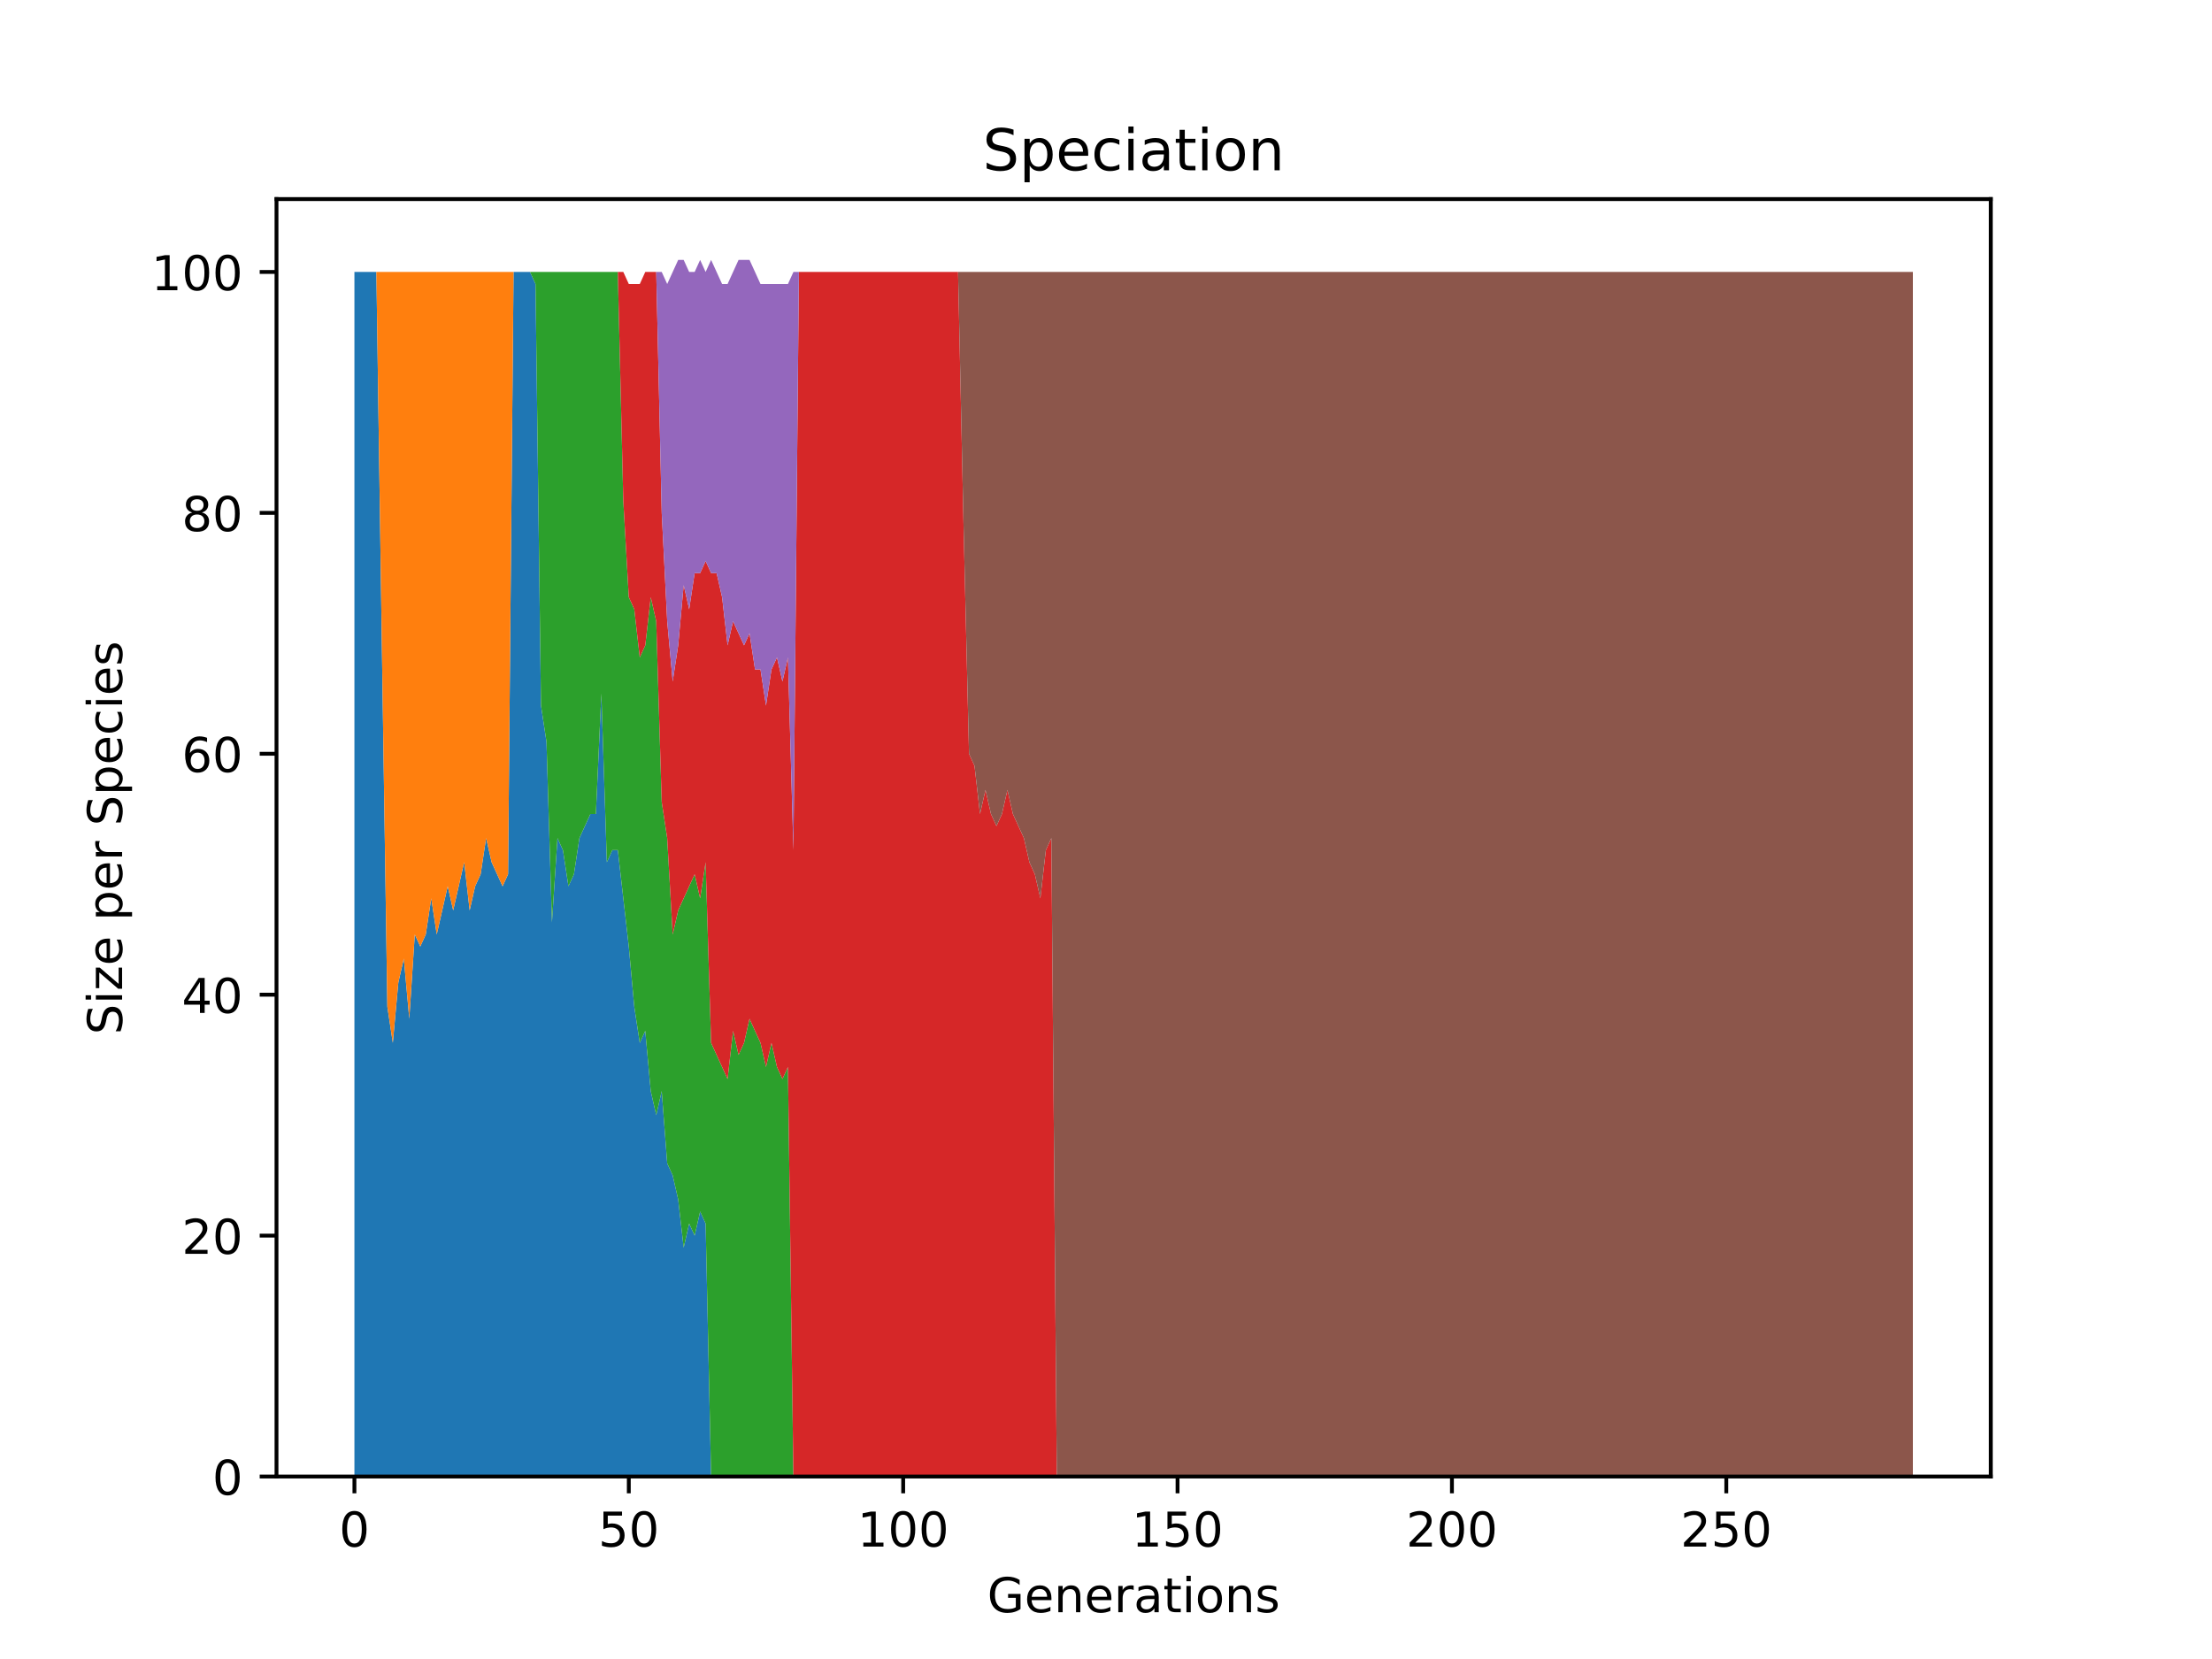 <?xml version="1.0" encoding="utf-8" standalone="no"?>
<!DOCTYPE svg PUBLIC "-//W3C//DTD SVG 1.1//EN"
  "http://www.w3.org/Graphics/SVG/1.1/DTD/svg11.dtd">
<!-- Created with matplotlib (https://matplotlib.org/) -->
<svg height="345.6pt" version="1.1" viewBox="0 0 460.8 345.6" width="460.8pt" xmlns="http://www.w3.org/2000/svg" xmlns:xlink="http://www.w3.org/1999/xlink">
 <defs>
  <style type="text/css">*{stroke-linecap:butt;stroke-linejoin:round;}</style>
 </defs>
 <g id="figure_1">
  <g id="patch_1">
   <path d="M 0 345.6 
L 460.8 345.6 
L 460.8 0 
L 0 0 
z
" style="fill:#ffffff;"/>
  </g>
  <g id="axes_1">
   <g id="patch_2">
    <path d="M 57.6 307.584 
L 414.72 307.584 
L 414.72 41.472 
L 57.6 41.472 
z
" style="fill:#ffffff;"/>
   </g>
   <g id="PolyCollection_1">
    <path clip-path="url(#p302b66d632)" d="M 73.833 56.653 
L 73.833 307.584 
L 74.976 307.584 
L 76.119 307.584 
L 77.262 307.584 
L 78.405 307.584 
L 79.548 307.584 
L 80.692 307.584 
L 81.835 307.584 
L 82.978 307.584 
L 84.121 307.584 
L 85.264 307.584 
L 86.407 307.584 
L 87.551 307.584 
L 88.694 307.584 
L 89.837 307.584 
L 90.98 307.584 
L 92.123 307.584 
L 93.266 307.584 
L 94.409 307.584 
L 95.553 307.584 
L 96.696 307.584 
L 97.839 307.584 
L 98.982 307.584 
L 100.125 307.584 
L 101.268 307.584 
L 102.411 307.584 
L 103.555 307.584 
L 104.698 307.584 
L 105.841 307.584 
L 106.984 307.584 
L 108.127 307.584 
L 109.27 307.584 
L 110.414 307.584 
L 111.557 307.584 
L 112.7 307.584 
L 113.843 307.584 
L 114.986 307.584 
L 116.129 307.584 
L 117.272 307.584 
L 118.416 307.584 
L 119.559 307.584 
L 120.702 307.584 
L 121.845 307.584 
L 122.988 307.584 
L 124.131 307.584 
L 125.274 307.584 
L 126.418 307.584 
L 127.561 307.584 
L 128.704 307.584 
L 129.847 307.584 
L 130.99 307.584 
L 132.133 307.584 
L 133.277 307.584 
L 134.42 307.584 
L 135.563 307.584 
L 136.706 307.584 
L 137.849 307.584 
L 138.992 307.584 
L 140.135 307.584 
L 141.279 307.584 
L 142.422 307.584 
L 143.565 307.584 
L 144.708 307.584 
L 145.851 307.584 
L 146.994 307.584 
L 148.137 307.584 
L 149.281 307.584 
L 150.424 307.584 
L 151.567 307.584 
L 152.71 307.584 
L 153.853 307.584 
L 154.996 307.584 
L 156.14 307.584 
L 157.283 307.584 
L 158.426 307.584 
L 159.569 307.584 
L 160.712 307.584 
L 161.855 307.584 
L 162.998 307.584 
L 164.142 307.584 
L 165.285 307.584 
L 166.428 307.584 
L 167.571 307.584 
L 168.714 307.584 
L 169.857 307.584 
L 171 307.584 
L 172.144 307.584 
L 173.287 307.584 
L 174.43 307.584 
L 175.573 307.584 
L 176.716 307.584 
L 177.859 307.584 
L 179.003 307.584 
L 180.146 307.584 
L 181.289 307.584 
L 182.432 307.584 
L 183.575 307.584 
L 184.718 307.584 
L 185.861 307.584 
L 187.005 307.584 
L 188.148 307.584 
L 189.291 307.584 
L 190.434 307.584 
L 191.577 307.584 
L 192.72 307.584 
L 193.863 307.584 
L 195.007 307.584 
L 196.15 307.584 
L 197.293 307.584 
L 198.436 307.584 
L 199.579 307.584 
L 200.722 307.584 
L 201.866 307.584 
L 203.009 307.584 
L 204.152 307.584 
L 205.295 307.584 
L 206.438 307.584 
L 207.581 307.584 
L 208.724 307.584 
L 209.868 307.584 
L 211.011 307.584 
L 212.154 307.584 
L 213.297 307.584 
L 214.44 307.584 
L 215.583 307.584 
L 216.726 307.584 
L 217.87 307.584 
L 219.013 307.584 
L 220.156 307.584 
L 221.299 307.584 
L 222.442 307.584 
L 223.585 307.584 
L 224.729 307.584 
L 225.872 307.584 
L 227.015 307.584 
L 228.158 307.584 
L 229.301 307.584 
L 230.444 307.584 
L 231.587 307.584 
L 232.731 307.584 
L 233.874 307.584 
L 235.017 307.584 
L 236.16 307.584 
L 237.303 307.584 
L 238.446 307.584 
L 239.589 307.584 
L 240.733 307.584 
L 241.876 307.584 
L 243.019 307.584 
L 244.162 307.584 
L 245.305 307.584 
L 246.448 307.584 
L 247.591 307.584 
L 248.735 307.584 
L 249.878 307.584 
L 251.021 307.584 
L 252.164 307.584 
L 253.307 307.584 
L 254.45 307.584 
L 255.594 307.584 
L 256.737 307.584 
L 257.88 307.584 
L 259.023 307.584 
L 260.166 307.584 
L 261.309 307.584 
L 262.452 307.584 
L 263.596 307.584 
L 264.739 307.584 
L 265.882 307.584 
L 267.025 307.584 
L 268.168 307.584 
L 269.311 307.584 
L 270.454 307.584 
L 271.598 307.584 
L 272.741 307.584 
L 273.884 307.584 
L 275.027 307.584 
L 276.17 307.584 
L 277.313 307.584 
L 278.457 307.584 
L 279.6 307.584 
L 280.743 307.584 
L 281.886 307.584 
L 283.029 307.584 
L 284.172 307.584 
L 285.315 307.584 
L 286.459 307.584 
L 287.602 307.584 
L 288.745 307.584 
L 289.888 307.584 
L 291.031 307.584 
L 292.174 307.584 
L 293.317 307.584 
L 294.461 307.584 
L 295.604 307.584 
L 296.747 307.584 
L 297.89 307.584 
L 299.033 307.584 
L 300.176 307.584 
L 301.32 307.584 
L 302.463 307.584 
L 303.606 307.584 
L 304.749 307.584 
L 305.892 307.584 
L 307.035 307.584 
L 308.178 307.584 
L 309.322 307.584 
L 310.465 307.584 
L 311.608 307.584 
L 312.751 307.584 
L 313.894 307.584 
L 315.037 307.584 
L 316.18 307.584 
L 317.324 307.584 
L 318.467 307.584 
L 319.61 307.584 
L 320.753 307.584 
L 321.896 307.584 
L 323.039 307.584 
L 324.183 307.584 
L 325.326 307.584 
L 326.469 307.584 
L 327.612 307.584 
L 328.755 307.584 
L 329.898 307.584 
L 331.041 307.584 
L 332.185 307.584 
L 333.328 307.584 
L 334.471 307.584 
L 335.614 307.584 
L 336.757 307.584 
L 337.9 307.584 
L 339.043 307.584 
L 340.187 307.584 
L 341.33 307.584 
L 342.473 307.584 
L 343.616 307.584 
L 344.759 307.584 
L 345.902 307.584 
L 347.046 307.584 
L 348.189 307.584 
L 349.332 307.584 
L 350.475 307.584 
L 351.618 307.584 
L 352.761 307.584 
L 353.904 307.584 
L 355.048 307.584 
L 356.191 307.584 
L 357.334 307.584 
L 358.477 307.584 
L 359.62 307.584 
L 360.763 307.584 
L 361.906 307.584 
L 363.05 307.584 
L 364.193 307.584 
L 365.336 307.584 
L 366.479 307.584 
L 367.622 307.584 
L 368.765 307.584 
L 369.909 307.584 
L 371.052 307.584 
L 372.195 307.584 
L 373.338 307.584 
L 374.481 307.584 
L 375.624 307.584 
L 376.767 307.584 
L 377.911 307.584 
L 379.054 307.584 
L 380.197 307.584 
L 381.34 307.584 
L 382.483 307.584 
L 383.626 307.584 
L 384.769 307.584 
L 385.913 307.584 
L 387.056 307.584 
L 388.199 307.584 
L 389.342 307.584 
L 390.485 307.584 
L 391.628 307.584 
L 392.772 307.584 
L 393.915 307.584 
L 395.058 307.584 
L 396.201 307.584 
L 397.344 307.584 
L 398.487 307.584 
L 398.487 307.584 
L 398.487 307.584 
L 397.344 307.584 
L 396.201 307.584 
L 395.058 307.584 
L 393.915 307.584 
L 392.772 307.584 
L 391.628 307.584 
L 390.485 307.584 
L 389.342 307.584 
L 388.199 307.584 
L 387.056 307.584 
L 385.913 307.584 
L 384.769 307.584 
L 383.626 307.584 
L 382.483 307.584 
L 381.34 307.584 
L 380.197 307.584 
L 379.054 307.584 
L 377.911 307.584 
L 376.767 307.584 
L 375.624 307.584 
L 374.481 307.584 
L 373.338 307.584 
L 372.195 307.584 
L 371.052 307.584 
L 369.909 307.584 
L 368.765 307.584 
L 367.622 307.584 
L 366.479 307.584 
L 365.336 307.584 
L 364.193 307.584 
L 363.05 307.584 
L 361.906 307.584 
L 360.763 307.584 
L 359.62 307.584 
L 358.477 307.584 
L 357.334 307.584 
L 356.191 307.584 
L 355.048 307.584 
L 353.904 307.584 
L 352.761 307.584 
L 351.618 307.584 
L 350.475 307.584 
L 349.332 307.584 
L 348.189 307.584 
L 347.046 307.584 
L 345.902 307.584 
L 344.759 307.584 
L 343.616 307.584 
L 342.473 307.584 
L 341.33 307.584 
L 340.187 307.584 
L 339.043 307.584 
L 337.9 307.584 
L 336.757 307.584 
L 335.614 307.584 
L 334.471 307.584 
L 333.328 307.584 
L 332.185 307.584 
L 331.041 307.584 
L 329.898 307.584 
L 328.755 307.584 
L 327.612 307.584 
L 326.469 307.584 
L 325.326 307.584 
L 324.183 307.584 
L 323.039 307.584 
L 321.896 307.584 
L 320.753 307.584 
L 319.61 307.584 
L 318.467 307.584 
L 317.324 307.584 
L 316.18 307.584 
L 315.037 307.584 
L 313.894 307.584 
L 312.751 307.584 
L 311.608 307.584 
L 310.465 307.584 
L 309.322 307.584 
L 308.178 307.584 
L 307.035 307.584 
L 305.892 307.584 
L 304.749 307.584 
L 303.606 307.584 
L 302.463 307.584 
L 301.32 307.584 
L 300.176 307.584 
L 299.033 307.584 
L 297.89 307.584 
L 296.747 307.584 
L 295.604 307.584 
L 294.461 307.584 
L 293.317 307.584 
L 292.174 307.584 
L 291.031 307.584 
L 289.888 307.584 
L 288.745 307.584 
L 287.602 307.584 
L 286.459 307.584 
L 285.315 307.584 
L 284.172 307.584 
L 283.029 307.584 
L 281.886 307.584 
L 280.743 307.584 
L 279.6 307.584 
L 278.457 307.584 
L 277.313 307.584 
L 276.17 307.584 
L 275.027 307.584 
L 273.884 307.584 
L 272.741 307.584 
L 271.598 307.584 
L 270.454 307.584 
L 269.311 307.584 
L 268.168 307.584 
L 267.025 307.584 
L 265.882 307.584 
L 264.739 307.584 
L 263.596 307.584 
L 262.452 307.584 
L 261.309 307.584 
L 260.166 307.584 
L 259.023 307.584 
L 257.88 307.584 
L 256.737 307.584 
L 255.594 307.584 
L 254.45 307.584 
L 253.307 307.584 
L 252.164 307.584 
L 251.021 307.584 
L 249.878 307.584 
L 248.735 307.584 
L 247.591 307.584 
L 246.448 307.584 
L 245.305 307.584 
L 244.162 307.584 
L 243.019 307.584 
L 241.876 307.584 
L 240.733 307.584 
L 239.589 307.584 
L 238.446 307.584 
L 237.303 307.584 
L 236.16 307.584 
L 235.017 307.584 
L 233.874 307.584 
L 232.731 307.584 
L 231.587 307.584 
L 230.444 307.584 
L 229.301 307.584 
L 228.158 307.584 
L 227.015 307.584 
L 225.872 307.584 
L 224.729 307.584 
L 223.585 307.584 
L 222.442 307.584 
L 221.299 307.584 
L 220.156 307.584 
L 219.013 307.584 
L 217.87 307.584 
L 216.726 307.584 
L 215.583 307.584 
L 214.44 307.584 
L 213.297 307.584 
L 212.154 307.584 
L 211.011 307.584 
L 209.868 307.584 
L 208.724 307.584 
L 207.581 307.584 
L 206.438 307.584 
L 205.295 307.584 
L 204.152 307.584 
L 203.009 307.584 
L 201.866 307.584 
L 200.722 307.584 
L 199.579 307.584 
L 198.436 307.584 
L 197.293 307.584 
L 196.15 307.584 
L 195.007 307.584 
L 193.863 307.584 
L 192.72 307.584 
L 191.577 307.584 
L 190.434 307.584 
L 189.291 307.584 
L 188.148 307.584 
L 187.005 307.584 
L 185.861 307.584 
L 184.718 307.584 
L 183.575 307.584 
L 182.432 307.584 
L 181.289 307.584 
L 180.146 307.584 
L 179.003 307.584 
L 177.859 307.584 
L 176.716 307.584 
L 175.573 307.584 
L 174.43 307.584 
L 173.287 307.584 
L 172.144 307.584 
L 171 307.584 
L 169.857 307.584 
L 168.714 307.584 
L 167.571 307.584 
L 166.428 307.584 
L 165.285 307.584 
L 164.142 307.584 
L 162.998 307.584 
L 161.855 307.584 
L 160.712 307.584 
L 159.569 307.584 
L 158.426 307.584 
L 157.283 307.584 
L 156.14 307.584 
L 154.996 307.584 
L 153.853 307.584 
L 152.71 307.584 
L 151.567 307.584 
L 150.424 307.584 
L 149.281 307.584 
L 148.137 307.584 
L 146.994 254.889 
L 145.851 252.379 
L 144.708 257.398 
L 143.565 254.889 
L 142.422 259.907 
L 141.279 249.87 
L 140.135 244.851 
L 138.992 242.342 
L 137.849 227.286 
L 136.706 232.305 
L 135.563 227.286 
L 134.42 214.74 
L 133.277 217.249 
L 132.133 209.721 
L 130.99 197.174 
L 129.847 187.137 
L 128.704 177.1 
L 127.561 177.1 
L 126.418 179.609 
L 125.274 144.479 
L 124.131 169.572 
L 122.988 169.572 
L 121.845 172.081 
L 120.702 174.591 
L 119.559 182.119 
L 118.416 184.628 
L 117.272 177.1 
L 116.129 174.591 
L 114.986 192.156 
L 113.843 154.516 
L 112.7 146.988 
L 111.557 59.163 
L 110.414 56.653 
L 109.27 56.653 
L 108.127 56.653 
L 106.984 56.653 
L 105.841 182.119 
L 104.698 184.628 
L 103.555 182.119 
L 102.411 179.609 
L 101.268 174.591 
L 100.125 182.119 
L 98.982 184.628 
L 97.839 189.647 
L 96.696 179.609 
L 95.553 184.628 
L 94.409 189.647 
L 93.266 184.628 
L 92.123 189.647 
L 90.98 194.665 
L 89.837 187.137 
L 88.694 194.665 
L 87.551 197.174 
L 86.407 194.665 
L 85.264 212.23 
L 84.121 199.684 
L 82.978 204.702 
L 81.835 217.249 
L 80.692 209.721 
L 79.548 134.442 
L 78.405 56.653 
L 77.262 56.653 
L 76.119 56.653 
L 74.976 56.653 
L 73.833 56.653 
z
" style="fill:#1f77b4;"/>
   </g>
   <g id="PolyCollection_2">
    <path clip-path="url(#p302b66d632)" d="M 73.833 56.653 
L 73.833 56.653 
L 74.976 56.653 
L 76.119 56.653 
L 77.262 56.653 
L 78.405 56.653 
L 79.548 134.442 
L 80.692 209.721 
L 81.835 217.249 
L 82.978 204.702 
L 84.121 199.684 
L 85.264 212.23 
L 86.407 194.665 
L 87.551 197.174 
L 88.694 194.665 
L 89.837 187.137 
L 90.98 194.665 
L 92.123 189.647 
L 93.266 184.628 
L 94.409 189.647 
L 95.553 184.628 
L 96.696 179.609 
L 97.839 189.647 
L 98.982 184.628 
L 100.125 182.119 
L 101.268 174.591 
L 102.411 179.609 
L 103.555 182.119 
L 104.698 184.628 
L 105.841 182.119 
L 106.984 56.653 
L 108.127 56.653 
L 109.27 56.653 
L 110.414 56.653 
L 111.557 59.163 
L 112.7 146.988 
L 113.843 154.516 
L 114.986 192.156 
L 116.129 174.591 
L 117.272 177.1 
L 118.416 184.628 
L 119.559 182.119 
L 120.702 174.591 
L 121.845 172.081 
L 122.988 169.572 
L 124.131 169.572 
L 125.274 144.479 
L 126.418 179.609 
L 127.561 177.1 
L 128.704 177.1 
L 129.847 187.137 
L 130.99 197.174 
L 132.133 209.721 
L 133.277 217.249 
L 134.42 214.74 
L 135.563 227.286 
L 136.706 232.305 
L 137.849 227.286 
L 138.992 242.342 
L 140.135 244.851 
L 141.279 249.87 
L 142.422 259.907 
L 143.565 254.889 
L 144.708 257.398 
L 145.851 252.379 
L 146.994 254.889 
L 148.137 307.584 
L 149.281 307.584 
L 150.424 307.584 
L 151.567 307.584 
L 152.71 307.584 
L 153.853 307.584 
L 154.996 307.584 
L 156.14 307.584 
L 157.283 307.584 
L 158.426 307.584 
L 159.569 307.584 
L 160.712 307.584 
L 161.855 307.584 
L 162.998 307.584 
L 164.142 307.584 
L 165.285 307.584 
L 166.428 307.584 
L 167.571 307.584 
L 168.714 307.584 
L 169.857 307.584 
L 171 307.584 
L 172.144 307.584 
L 173.287 307.584 
L 174.43 307.584 
L 175.573 307.584 
L 176.716 307.584 
L 177.859 307.584 
L 179.003 307.584 
L 180.146 307.584 
L 181.289 307.584 
L 182.432 307.584 
L 183.575 307.584 
L 184.718 307.584 
L 185.861 307.584 
L 187.005 307.584 
L 188.148 307.584 
L 189.291 307.584 
L 190.434 307.584 
L 191.577 307.584 
L 192.72 307.584 
L 193.863 307.584 
L 195.007 307.584 
L 196.15 307.584 
L 197.293 307.584 
L 198.436 307.584 
L 199.579 307.584 
L 200.722 307.584 
L 201.866 307.584 
L 203.009 307.584 
L 204.152 307.584 
L 205.295 307.584 
L 206.438 307.584 
L 207.581 307.584 
L 208.724 307.584 
L 209.868 307.584 
L 211.011 307.584 
L 212.154 307.584 
L 213.297 307.584 
L 214.44 307.584 
L 215.583 307.584 
L 216.726 307.584 
L 217.87 307.584 
L 219.013 307.584 
L 220.156 307.584 
L 221.299 307.584 
L 222.442 307.584 
L 223.585 307.584 
L 224.729 307.584 
L 225.872 307.584 
L 227.015 307.584 
L 228.158 307.584 
L 229.301 307.584 
L 230.444 307.584 
L 231.587 307.584 
L 232.731 307.584 
L 233.874 307.584 
L 235.017 307.584 
L 236.16 307.584 
L 237.303 307.584 
L 238.446 307.584 
L 239.589 307.584 
L 240.733 307.584 
L 241.876 307.584 
L 243.019 307.584 
L 244.162 307.584 
L 245.305 307.584 
L 246.448 307.584 
L 247.591 307.584 
L 248.735 307.584 
L 249.878 307.584 
L 251.021 307.584 
L 252.164 307.584 
L 253.307 307.584 
L 254.45 307.584 
L 255.594 307.584 
L 256.737 307.584 
L 257.88 307.584 
L 259.023 307.584 
L 260.166 307.584 
L 261.309 307.584 
L 262.452 307.584 
L 263.596 307.584 
L 264.739 307.584 
L 265.882 307.584 
L 267.025 307.584 
L 268.168 307.584 
L 269.311 307.584 
L 270.454 307.584 
L 271.598 307.584 
L 272.741 307.584 
L 273.884 307.584 
L 275.027 307.584 
L 276.17 307.584 
L 277.313 307.584 
L 278.457 307.584 
L 279.6 307.584 
L 280.743 307.584 
L 281.886 307.584 
L 283.029 307.584 
L 284.172 307.584 
L 285.315 307.584 
L 286.459 307.584 
L 287.602 307.584 
L 288.745 307.584 
L 289.888 307.584 
L 291.031 307.584 
L 292.174 307.584 
L 293.317 307.584 
L 294.461 307.584 
L 295.604 307.584 
L 296.747 307.584 
L 297.89 307.584 
L 299.033 307.584 
L 300.176 307.584 
L 301.32 307.584 
L 302.463 307.584 
L 303.606 307.584 
L 304.749 307.584 
L 305.892 307.584 
L 307.035 307.584 
L 308.178 307.584 
L 309.322 307.584 
L 310.465 307.584 
L 311.608 307.584 
L 312.751 307.584 
L 313.894 307.584 
L 315.037 307.584 
L 316.18 307.584 
L 317.324 307.584 
L 318.467 307.584 
L 319.61 307.584 
L 320.753 307.584 
L 321.896 307.584 
L 323.039 307.584 
L 324.183 307.584 
L 325.326 307.584 
L 326.469 307.584 
L 327.612 307.584 
L 328.755 307.584 
L 329.898 307.584 
L 331.041 307.584 
L 332.185 307.584 
L 333.328 307.584 
L 334.471 307.584 
L 335.614 307.584 
L 336.757 307.584 
L 337.9 307.584 
L 339.043 307.584 
L 340.187 307.584 
L 341.33 307.584 
L 342.473 307.584 
L 343.616 307.584 
L 344.759 307.584 
L 345.902 307.584 
L 347.046 307.584 
L 348.189 307.584 
L 349.332 307.584 
L 350.475 307.584 
L 351.618 307.584 
L 352.761 307.584 
L 353.904 307.584 
L 355.048 307.584 
L 356.191 307.584 
L 357.334 307.584 
L 358.477 307.584 
L 359.62 307.584 
L 360.763 307.584 
L 361.906 307.584 
L 363.05 307.584 
L 364.193 307.584 
L 365.336 307.584 
L 366.479 307.584 
L 367.622 307.584 
L 368.765 307.584 
L 369.909 307.584 
L 371.052 307.584 
L 372.195 307.584 
L 373.338 307.584 
L 374.481 307.584 
L 375.624 307.584 
L 376.767 307.584 
L 377.911 307.584 
L 379.054 307.584 
L 380.197 307.584 
L 381.34 307.584 
L 382.483 307.584 
L 383.626 307.584 
L 384.769 307.584 
L 385.913 307.584 
L 387.056 307.584 
L 388.199 307.584 
L 389.342 307.584 
L 390.485 307.584 
L 391.628 307.584 
L 392.772 307.584 
L 393.915 307.584 
L 395.058 307.584 
L 396.201 307.584 
L 397.344 307.584 
L 398.487 307.584 
L 398.487 307.584 
L 398.487 307.584 
L 397.344 307.584 
L 396.201 307.584 
L 395.058 307.584 
L 393.915 307.584 
L 392.772 307.584 
L 391.628 307.584 
L 390.485 307.584 
L 389.342 307.584 
L 388.199 307.584 
L 387.056 307.584 
L 385.913 307.584 
L 384.769 307.584 
L 383.626 307.584 
L 382.483 307.584 
L 381.34 307.584 
L 380.197 307.584 
L 379.054 307.584 
L 377.911 307.584 
L 376.767 307.584 
L 375.624 307.584 
L 374.481 307.584 
L 373.338 307.584 
L 372.195 307.584 
L 371.052 307.584 
L 369.909 307.584 
L 368.765 307.584 
L 367.622 307.584 
L 366.479 307.584 
L 365.336 307.584 
L 364.193 307.584 
L 363.05 307.584 
L 361.906 307.584 
L 360.763 307.584 
L 359.62 307.584 
L 358.477 307.584 
L 357.334 307.584 
L 356.191 307.584 
L 355.048 307.584 
L 353.904 307.584 
L 352.761 307.584 
L 351.618 307.584 
L 350.475 307.584 
L 349.332 307.584 
L 348.189 307.584 
L 347.046 307.584 
L 345.902 307.584 
L 344.759 307.584 
L 343.616 307.584 
L 342.473 307.584 
L 341.33 307.584 
L 340.187 307.584 
L 339.043 307.584 
L 337.9 307.584 
L 336.757 307.584 
L 335.614 307.584 
L 334.471 307.584 
L 333.328 307.584 
L 332.185 307.584 
L 331.041 307.584 
L 329.898 307.584 
L 328.755 307.584 
L 327.612 307.584 
L 326.469 307.584 
L 325.326 307.584 
L 324.183 307.584 
L 323.039 307.584 
L 321.896 307.584 
L 320.753 307.584 
L 319.61 307.584 
L 318.467 307.584 
L 317.324 307.584 
L 316.18 307.584 
L 315.037 307.584 
L 313.894 307.584 
L 312.751 307.584 
L 311.608 307.584 
L 310.465 307.584 
L 309.322 307.584 
L 308.178 307.584 
L 307.035 307.584 
L 305.892 307.584 
L 304.749 307.584 
L 303.606 307.584 
L 302.463 307.584 
L 301.32 307.584 
L 300.176 307.584 
L 299.033 307.584 
L 297.89 307.584 
L 296.747 307.584 
L 295.604 307.584 
L 294.461 307.584 
L 293.317 307.584 
L 292.174 307.584 
L 291.031 307.584 
L 289.888 307.584 
L 288.745 307.584 
L 287.602 307.584 
L 286.459 307.584 
L 285.315 307.584 
L 284.172 307.584 
L 283.029 307.584 
L 281.886 307.584 
L 280.743 307.584 
L 279.6 307.584 
L 278.457 307.584 
L 277.313 307.584 
L 276.17 307.584 
L 275.027 307.584 
L 273.884 307.584 
L 272.741 307.584 
L 271.598 307.584 
L 270.454 307.584 
L 269.311 307.584 
L 268.168 307.584 
L 267.025 307.584 
L 265.882 307.584 
L 264.739 307.584 
L 263.596 307.584 
L 262.452 307.584 
L 261.309 307.584 
L 260.166 307.584 
L 259.023 307.584 
L 257.88 307.584 
L 256.737 307.584 
L 255.594 307.584 
L 254.45 307.584 
L 253.307 307.584 
L 252.164 307.584 
L 251.021 307.584 
L 249.878 307.584 
L 248.735 307.584 
L 247.591 307.584 
L 246.448 307.584 
L 245.305 307.584 
L 244.162 307.584 
L 243.019 307.584 
L 241.876 307.584 
L 240.733 307.584 
L 239.589 307.584 
L 238.446 307.584 
L 237.303 307.584 
L 236.16 307.584 
L 235.017 307.584 
L 233.874 307.584 
L 232.731 307.584 
L 231.587 307.584 
L 230.444 307.584 
L 229.301 307.584 
L 228.158 307.584 
L 227.015 307.584 
L 225.872 307.584 
L 224.729 307.584 
L 223.585 307.584 
L 222.442 307.584 
L 221.299 307.584 
L 220.156 307.584 
L 219.013 307.584 
L 217.87 307.584 
L 216.726 307.584 
L 215.583 307.584 
L 214.44 307.584 
L 213.297 307.584 
L 212.154 307.584 
L 211.011 307.584 
L 209.868 307.584 
L 208.724 307.584 
L 207.581 307.584 
L 206.438 307.584 
L 205.295 307.584 
L 204.152 307.584 
L 203.009 307.584 
L 201.866 307.584 
L 200.722 307.584 
L 199.579 307.584 
L 198.436 307.584 
L 197.293 307.584 
L 196.15 307.584 
L 195.007 307.584 
L 193.863 307.584 
L 192.72 307.584 
L 191.577 307.584 
L 190.434 307.584 
L 189.291 307.584 
L 188.148 307.584 
L 187.005 307.584 
L 185.861 307.584 
L 184.718 307.584 
L 183.575 307.584 
L 182.432 307.584 
L 181.289 307.584 
L 180.146 307.584 
L 179.003 307.584 
L 177.859 307.584 
L 176.716 307.584 
L 175.573 307.584 
L 174.43 307.584 
L 173.287 307.584 
L 172.144 307.584 
L 171 307.584 
L 169.857 307.584 
L 168.714 307.584 
L 167.571 307.584 
L 166.428 307.584 
L 165.285 307.584 
L 164.142 307.584 
L 162.998 307.584 
L 161.855 307.584 
L 160.712 307.584 
L 159.569 307.584 
L 158.426 307.584 
L 157.283 307.584 
L 156.14 307.584 
L 154.996 307.584 
L 153.853 307.584 
L 152.71 307.584 
L 151.567 307.584 
L 150.424 307.584 
L 149.281 307.584 
L 148.137 307.584 
L 146.994 254.889 
L 145.851 252.379 
L 144.708 257.398 
L 143.565 254.889 
L 142.422 259.907 
L 141.279 249.87 
L 140.135 244.851 
L 138.992 242.342 
L 137.849 227.286 
L 136.706 232.305 
L 135.563 227.286 
L 134.42 214.74 
L 133.277 217.249 
L 132.133 209.721 
L 130.99 197.174 
L 129.847 187.137 
L 128.704 177.1 
L 127.561 177.1 
L 126.418 179.609 
L 125.274 144.479 
L 124.131 169.572 
L 122.988 169.572 
L 121.845 172.081 
L 120.702 174.591 
L 119.559 182.119 
L 118.416 184.628 
L 117.272 177.1 
L 116.129 174.591 
L 114.986 192.156 
L 113.843 154.516 
L 112.7 146.988 
L 111.557 59.163 
L 110.414 56.653 
L 109.27 56.653 
L 108.127 56.653 
L 106.984 56.653 
L 105.841 56.653 
L 104.698 56.653 
L 103.555 56.653 
L 102.411 56.653 
L 101.268 56.653 
L 100.125 56.653 
L 98.982 56.653 
L 97.839 56.653 
L 96.696 56.653 
L 95.553 56.653 
L 94.409 56.653 
L 93.266 56.653 
L 92.123 56.653 
L 90.98 56.653 
L 89.837 56.653 
L 88.694 56.653 
L 87.551 56.653 
L 86.407 56.653 
L 85.264 56.653 
L 84.121 56.653 
L 82.978 56.653 
L 81.835 56.653 
L 80.692 56.653 
L 79.548 56.653 
L 78.405 56.653 
L 77.262 56.653 
L 76.119 56.653 
L 74.976 56.653 
L 73.833 56.653 
z
" style="fill:#ff7f0e;"/>
   </g>
   <g id="PolyCollection_3">
    <path clip-path="url(#p302b66d632)" d="M 73.833 56.653 
L 73.833 56.653 
L 74.976 56.653 
L 76.119 56.653 
L 77.262 56.653 
L 78.405 56.653 
L 79.548 56.653 
L 80.692 56.653 
L 81.835 56.653 
L 82.978 56.653 
L 84.121 56.653 
L 85.264 56.653 
L 86.407 56.653 
L 87.551 56.653 
L 88.694 56.653 
L 89.837 56.653 
L 90.98 56.653 
L 92.123 56.653 
L 93.266 56.653 
L 94.409 56.653 
L 95.553 56.653 
L 96.696 56.653 
L 97.839 56.653 
L 98.982 56.653 
L 100.125 56.653 
L 101.268 56.653 
L 102.411 56.653 
L 103.555 56.653 
L 104.698 56.653 
L 105.841 56.653 
L 106.984 56.653 
L 108.127 56.653 
L 109.27 56.653 
L 110.414 56.653 
L 111.557 59.163 
L 112.7 146.988 
L 113.843 154.516 
L 114.986 192.156 
L 116.129 174.591 
L 117.272 177.1 
L 118.416 184.628 
L 119.559 182.119 
L 120.702 174.591 
L 121.845 172.081 
L 122.988 169.572 
L 124.131 169.572 
L 125.274 144.479 
L 126.418 179.609 
L 127.561 177.1 
L 128.704 177.1 
L 129.847 187.137 
L 130.99 197.174 
L 132.133 209.721 
L 133.277 217.249 
L 134.42 214.74 
L 135.563 227.286 
L 136.706 232.305 
L 137.849 227.286 
L 138.992 242.342 
L 140.135 244.851 
L 141.279 249.87 
L 142.422 259.907 
L 143.565 254.889 
L 144.708 257.398 
L 145.851 252.379 
L 146.994 254.889 
L 148.137 307.584 
L 149.281 307.584 
L 150.424 307.584 
L 151.567 307.584 
L 152.71 307.584 
L 153.853 307.584 
L 154.996 307.584 
L 156.14 307.584 
L 157.283 307.584 
L 158.426 307.584 
L 159.569 307.584 
L 160.712 307.584 
L 161.855 307.584 
L 162.998 307.584 
L 164.142 307.584 
L 165.285 307.584 
L 166.428 307.584 
L 167.571 307.584 
L 168.714 307.584 
L 169.857 307.584 
L 171 307.584 
L 172.144 307.584 
L 173.287 307.584 
L 174.43 307.584 
L 175.573 307.584 
L 176.716 307.584 
L 177.859 307.584 
L 179.003 307.584 
L 180.146 307.584 
L 181.289 307.584 
L 182.432 307.584 
L 183.575 307.584 
L 184.718 307.584 
L 185.861 307.584 
L 187.005 307.584 
L 188.148 307.584 
L 189.291 307.584 
L 190.434 307.584 
L 191.577 307.584 
L 192.72 307.584 
L 193.863 307.584 
L 195.007 307.584 
L 196.15 307.584 
L 197.293 307.584 
L 198.436 307.584 
L 199.579 307.584 
L 200.722 307.584 
L 201.866 307.584 
L 203.009 307.584 
L 204.152 307.584 
L 205.295 307.584 
L 206.438 307.584 
L 207.581 307.584 
L 208.724 307.584 
L 209.868 307.584 
L 211.011 307.584 
L 212.154 307.584 
L 213.297 307.584 
L 214.44 307.584 
L 215.583 307.584 
L 216.726 307.584 
L 217.87 307.584 
L 219.013 307.584 
L 220.156 307.584 
L 221.299 307.584 
L 222.442 307.584 
L 223.585 307.584 
L 224.729 307.584 
L 225.872 307.584 
L 227.015 307.584 
L 228.158 307.584 
L 229.301 307.584 
L 230.444 307.584 
L 231.587 307.584 
L 232.731 307.584 
L 233.874 307.584 
L 235.017 307.584 
L 236.16 307.584 
L 237.303 307.584 
L 238.446 307.584 
L 239.589 307.584 
L 240.733 307.584 
L 241.876 307.584 
L 243.019 307.584 
L 244.162 307.584 
L 245.305 307.584 
L 246.448 307.584 
L 247.591 307.584 
L 248.735 307.584 
L 249.878 307.584 
L 251.021 307.584 
L 252.164 307.584 
L 253.307 307.584 
L 254.45 307.584 
L 255.594 307.584 
L 256.737 307.584 
L 257.88 307.584 
L 259.023 307.584 
L 260.166 307.584 
L 261.309 307.584 
L 262.452 307.584 
L 263.596 307.584 
L 264.739 307.584 
L 265.882 307.584 
L 267.025 307.584 
L 268.168 307.584 
L 269.311 307.584 
L 270.454 307.584 
L 271.598 307.584 
L 272.741 307.584 
L 273.884 307.584 
L 275.027 307.584 
L 276.17 307.584 
L 277.313 307.584 
L 278.457 307.584 
L 279.6 307.584 
L 280.743 307.584 
L 281.886 307.584 
L 283.029 307.584 
L 284.172 307.584 
L 285.315 307.584 
L 286.459 307.584 
L 287.602 307.584 
L 288.745 307.584 
L 289.888 307.584 
L 291.031 307.584 
L 292.174 307.584 
L 293.317 307.584 
L 294.461 307.584 
L 295.604 307.584 
L 296.747 307.584 
L 297.89 307.584 
L 299.033 307.584 
L 300.176 307.584 
L 301.32 307.584 
L 302.463 307.584 
L 303.606 307.584 
L 304.749 307.584 
L 305.892 307.584 
L 307.035 307.584 
L 308.178 307.584 
L 309.322 307.584 
L 310.465 307.584 
L 311.608 307.584 
L 312.751 307.584 
L 313.894 307.584 
L 315.037 307.584 
L 316.18 307.584 
L 317.324 307.584 
L 318.467 307.584 
L 319.61 307.584 
L 320.753 307.584 
L 321.896 307.584 
L 323.039 307.584 
L 324.183 307.584 
L 325.326 307.584 
L 326.469 307.584 
L 327.612 307.584 
L 328.755 307.584 
L 329.898 307.584 
L 331.041 307.584 
L 332.185 307.584 
L 333.328 307.584 
L 334.471 307.584 
L 335.614 307.584 
L 336.757 307.584 
L 337.9 307.584 
L 339.043 307.584 
L 340.187 307.584 
L 341.33 307.584 
L 342.473 307.584 
L 343.616 307.584 
L 344.759 307.584 
L 345.902 307.584 
L 347.046 307.584 
L 348.189 307.584 
L 349.332 307.584 
L 350.475 307.584 
L 351.618 307.584 
L 352.761 307.584 
L 353.904 307.584 
L 355.048 307.584 
L 356.191 307.584 
L 357.334 307.584 
L 358.477 307.584 
L 359.62 307.584 
L 360.763 307.584 
L 361.906 307.584 
L 363.05 307.584 
L 364.193 307.584 
L 365.336 307.584 
L 366.479 307.584 
L 367.622 307.584 
L 368.765 307.584 
L 369.909 307.584 
L 371.052 307.584 
L 372.195 307.584 
L 373.338 307.584 
L 374.481 307.584 
L 375.624 307.584 
L 376.767 307.584 
L 377.911 307.584 
L 379.054 307.584 
L 380.197 307.584 
L 381.34 307.584 
L 382.483 307.584 
L 383.626 307.584 
L 384.769 307.584 
L 385.913 307.584 
L 387.056 307.584 
L 388.199 307.584 
L 389.342 307.584 
L 390.485 307.584 
L 391.628 307.584 
L 392.772 307.584 
L 393.915 307.584 
L 395.058 307.584 
L 396.201 307.584 
L 397.344 307.584 
L 398.487 307.584 
L 398.487 307.584 
L 398.487 307.584 
L 397.344 307.584 
L 396.201 307.584 
L 395.058 307.584 
L 393.915 307.584 
L 392.772 307.584 
L 391.628 307.584 
L 390.485 307.584 
L 389.342 307.584 
L 388.199 307.584 
L 387.056 307.584 
L 385.913 307.584 
L 384.769 307.584 
L 383.626 307.584 
L 382.483 307.584 
L 381.34 307.584 
L 380.197 307.584 
L 379.054 307.584 
L 377.911 307.584 
L 376.767 307.584 
L 375.624 307.584 
L 374.481 307.584 
L 373.338 307.584 
L 372.195 307.584 
L 371.052 307.584 
L 369.909 307.584 
L 368.765 307.584 
L 367.622 307.584 
L 366.479 307.584 
L 365.336 307.584 
L 364.193 307.584 
L 363.05 307.584 
L 361.906 307.584 
L 360.763 307.584 
L 359.62 307.584 
L 358.477 307.584 
L 357.334 307.584 
L 356.191 307.584 
L 355.048 307.584 
L 353.904 307.584 
L 352.761 307.584 
L 351.618 307.584 
L 350.475 307.584 
L 349.332 307.584 
L 348.189 307.584 
L 347.046 307.584 
L 345.902 307.584 
L 344.759 307.584 
L 343.616 307.584 
L 342.473 307.584 
L 341.33 307.584 
L 340.187 307.584 
L 339.043 307.584 
L 337.9 307.584 
L 336.757 307.584 
L 335.614 307.584 
L 334.471 307.584 
L 333.328 307.584 
L 332.185 307.584 
L 331.041 307.584 
L 329.898 307.584 
L 328.755 307.584 
L 327.612 307.584 
L 326.469 307.584 
L 325.326 307.584 
L 324.183 307.584 
L 323.039 307.584 
L 321.896 307.584 
L 320.753 307.584 
L 319.61 307.584 
L 318.467 307.584 
L 317.324 307.584 
L 316.18 307.584 
L 315.037 307.584 
L 313.894 307.584 
L 312.751 307.584 
L 311.608 307.584 
L 310.465 307.584 
L 309.322 307.584 
L 308.178 307.584 
L 307.035 307.584 
L 305.892 307.584 
L 304.749 307.584 
L 303.606 307.584 
L 302.463 307.584 
L 301.32 307.584 
L 300.176 307.584 
L 299.033 307.584 
L 297.89 307.584 
L 296.747 307.584 
L 295.604 307.584 
L 294.461 307.584 
L 293.317 307.584 
L 292.174 307.584 
L 291.031 307.584 
L 289.888 307.584 
L 288.745 307.584 
L 287.602 307.584 
L 286.459 307.584 
L 285.315 307.584 
L 284.172 307.584 
L 283.029 307.584 
L 281.886 307.584 
L 280.743 307.584 
L 279.6 307.584 
L 278.457 307.584 
L 277.313 307.584 
L 276.17 307.584 
L 275.027 307.584 
L 273.884 307.584 
L 272.741 307.584 
L 271.598 307.584 
L 270.454 307.584 
L 269.311 307.584 
L 268.168 307.584 
L 267.025 307.584 
L 265.882 307.584 
L 264.739 307.584 
L 263.596 307.584 
L 262.452 307.584 
L 261.309 307.584 
L 260.166 307.584 
L 259.023 307.584 
L 257.88 307.584 
L 256.737 307.584 
L 255.594 307.584 
L 254.45 307.584 
L 253.307 307.584 
L 252.164 307.584 
L 251.021 307.584 
L 249.878 307.584 
L 248.735 307.584 
L 247.591 307.584 
L 246.448 307.584 
L 245.305 307.584 
L 244.162 307.584 
L 243.019 307.584 
L 241.876 307.584 
L 240.733 307.584 
L 239.589 307.584 
L 238.446 307.584 
L 237.303 307.584 
L 236.16 307.584 
L 235.017 307.584 
L 233.874 307.584 
L 232.731 307.584 
L 231.587 307.584 
L 230.444 307.584 
L 229.301 307.584 
L 228.158 307.584 
L 227.015 307.584 
L 225.872 307.584 
L 224.729 307.584 
L 223.585 307.584 
L 222.442 307.584 
L 221.299 307.584 
L 220.156 307.584 
L 219.013 307.584 
L 217.87 307.584 
L 216.726 307.584 
L 215.583 307.584 
L 214.44 307.584 
L 213.297 307.584 
L 212.154 307.584 
L 211.011 307.584 
L 209.868 307.584 
L 208.724 307.584 
L 207.581 307.584 
L 206.438 307.584 
L 205.295 307.584 
L 204.152 307.584 
L 203.009 307.584 
L 201.866 307.584 
L 200.722 307.584 
L 199.579 307.584 
L 198.436 307.584 
L 197.293 307.584 
L 196.15 307.584 
L 195.007 307.584 
L 193.863 307.584 
L 192.72 307.584 
L 191.577 307.584 
L 190.434 307.584 
L 189.291 307.584 
L 188.148 307.584 
L 187.005 307.584 
L 185.861 307.584 
L 184.718 307.584 
L 183.575 307.584 
L 182.432 307.584 
L 181.289 307.584 
L 180.146 307.584 
L 179.003 307.584 
L 177.859 307.584 
L 176.716 307.584 
L 175.573 307.584 
L 174.43 307.584 
L 173.287 307.584 
L 172.144 307.584 
L 171 307.584 
L 169.857 307.584 
L 168.714 307.584 
L 167.571 307.584 
L 166.428 307.584 
L 165.285 307.584 
L 164.142 222.268 
L 162.998 224.777 
L 161.855 222.268 
L 160.712 217.249 
L 159.569 222.268 
L 158.426 217.249 
L 157.283 214.74 
L 156.14 212.23 
L 154.996 217.249 
L 153.853 219.758 
L 152.71 214.74 
L 151.567 224.777 
L 150.424 222.268 
L 149.281 219.758 
L 148.137 217.249 
L 146.994 179.609 
L 145.851 187.137 
L 144.708 182.119 
L 143.565 184.628 
L 142.422 187.137 
L 141.279 189.647 
L 140.135 194.665 
L 138.992 174.591 
L 137.849 167.063 
L 136.706 129.423 
L 135.563 124.405 
L 134.42 134.442 
L 133.277 136.951 
L 132.133 126.914 
L 130.99 124.405 
L 129.847 104.33 
L 128.704 56.653 
L 127.561 56.653 
L 126.418 56.653 
L 125.274 56.653 
L 124.131 56.653 
L 122.988 56.653 
L 121.845 56.653 
L 120.702 56.653 
L 119.559 56.653 
L 118.416 56.653 
L 117.272 56.653 
L 116.129 56.653 
L 114.986 56.653 
L 113.843 56.653 
L 112.7 56.653 
L 111.557 56.653 
L 110.414 56.653 
L 109.27 56.653 
L 108.127 56.653 
L 106.984 56.653 
L 105.841 56.653 
L 104.698 56.653 
L 103.555 56.653 
L 102.411 56.653 
L 101.268 56.653 
L 100.125 56.653 
L 98.982 56.653 
L 97.839 56.653 
L 96.696 56.653 
L 95.553 56.653 
L 94.409 56.653 
L 93.266 56.653 
L 92.123 56.653 
L 90.98 56.653 
L 89.837 56.653 
L 88.694 56.653 
L 87.551 56.653 
L 86.407 56.653 
L 85.264 56.653 
L 84.121 56.653 
L 82.978 56.653 
L 81.835 56.653 
L 80.692 56.653 
L 79.548 56.653 
L 78.405 56.653 
L 77.262 56.653 
L 76.119 56.653 
L 74.976 56.653 
L 73.833 56.653 
z
" style="fill:#2ca02c;"/>
   </g>
   <g id="PolyCollection_4">
    <path clip-path="url(#p302b66d632)" d="M 73.833 56.653 
L 73.833 56.653 
L 74.976 56.653 
L 76.119 56.653 
L 77.262 56.653 
L 78.405 56.653 
L 79.548 56.653 
L 80.692 56.653 
L 81.835 56.653 
L 82.978 56.653 
L 84.121 56.653 
L 85.264 56.653 
L 86.407 56.653 
L 87.551 56.653 
L 88.694 56.653 
L 89.837 56.653 
L 90.98 56.653 
L 92.123 56.653 
L 93.266 56.653 
L 94.409 56.653 
L 95.553 56.653 
L 96.696 56.653 
L 97.839 56.653 
L 98.982 56.653 
L 100.125 56.653 
L 101.268 56.653 
L 102.411 56.653 
L 103.555 56.653 
L 104.698 56.653 
L 105.841 56.653 
L 106.984 56.653 
L 108.127 56.653 
L 109.27 56.653 
L 110.414 56.653 
L 111.557 56.653 
L 112.7 56.653 
L 113.843 56.653 
L 114.986 56.653 
L 116.129 56.653 
L 117.272 56.653 
L 118.416 56.653 
L 119.559 56.653 
L 120.702 56.653 
L 121.845 56.653 
L 122.988 56.653 
L 124.131 56.653 
L 125.274 56.653 
L 126.418 56.653 
L 127.561 56.653 
L 128.704 56.653 
L 129.847 104.33 
L 130.99 124.405 
L 132.133 126.914 
L 133.277 136.951 
L 134.42 134.442 
L 135.563 124.405 
L 136.706 129.423 
L 137.849 167.063 
L 138.992 174.591 
L 140.135 194.665 
L 141.279 189.647 
L 142.422 187.137 
L 143.565 184.628 
L 144.708 182.119 
L 145.851 187.137 
L 146.994 179.609 
L 148.137 217.249 
L 149.281 219.758 
L 150.424 222.268 
L 151.567 224.777 
L 152.71 214.74 
L 153.853 219.758 
L 154.996 217.249 
L 156.14 212.23 
L 157.283 214.74 
L 158.426 217.249 
L 159.569 222.268 
L 160.712 217.249 
L 161.855 222.268 
L 162.998 224.777 
L 164.142 222.268 
L 165.285 307.584 
L 166.428 307.584 
L 167.571 307.584 
L 168.714 307.584 
L 169.857 307.584 
L 171 307.584 
L 172.144 307.584 
L 173.287 307.584 
L 174.43 307.584 
L 175.573 307.584 
L 176.716 307.584 
L 177.859 307.584 
L 179.003 307.584 
L 180.146 307.584 
L 181.289 307.584 
L 182.432 307.584 
L 183.575 307.584 
L 184.718 307.584 
L 185.861 307.584 
L 187.005 307.584 
L 188.148 307.584 
L 189.291 307.584 
L 190.434 307.584 
L 191.577 307.584 
L 192.72 307.584 
L 193.863 307.584 
L 195.007 307.584 
L 196.15 307.584 
L 197.293 307.584 
L 198.436 307.584 
L 199.579 307.584 
L 200.722 307.584 
L 201.866 307.584 
L 203.009 307.584 
L 204.152 307.584 
L 205.295 307.584 
L 206.438 307.584 
L 207.581 307.584 
L 208.724 307.584 
L 209.868 307.584 
L 211.011 307.584 
L 212.154 307.584 
L 213.297 307.584 
L 214.44 307.584 
L 215.583 307.584 
L 216.726 307.584 
L 217.87 307.584 
L 219.013 307.584 
L 220.156 307.584 
L 221.299 307.584 
L 222.442 307.584 
L 223.585 307.584 
L 224.729 307.584 
L 225.872 307.584 
L 227.015 307.584 
L 228.158 307.584 
L 229.301 307.584 
L 230.444 307.584 
L 231.587 307.584 
L 232.731 307.584 
L 233.874 307.584 
L 235.017 307.584 
L 236.16 307.584 
L 237.303 307.584 
L 238.446 307.584 
L 239.589 307.584 
L 240.733 307.584 
L 241.876 307.584 
L 243.019 307.584 
L 244.162 307.584 
L 245.305 307.584 
L 246.448 307.584 
L 247.591 307.584 
L 248.735 307.584 
L 249.878 307.584 
L 251.021 307.584 
L 252.164 307.584 
L 253.307 307.584 
L 254.45 307.584 
L 255.594 307.584 
L 256.737 307.584 
L 257.88 307.584 
L 259.023 307.584 
L 260.166 307.584 
L 261.309 307.584 
L 262.452 307.584 
L 263.596 307.584 
L 264.739 307.584 
L 265.882 307.584 
L 267.025 307.584 
L 268.168 307.584 
L 269.311 307.584 
L 270.454 307.584 
L 271.598 307.584 
L 272.741 307.584 
L 273.884 307.584 
L 275.027 307.584 
L 276.17 307.584 
L 277.313 307.584 
L 278.457 307.584 
L 279.6 307.584 
L 280.743 307.584 
L 281.886 307.584 
L 283.029 307.584 
L 284.172 307.584 
L 285.315 307.584 
L 286.459 307.584 
L 287.602 307.584 
L 288.745 307.584 
L 289.888 307.584 
L 291.031 307.584 
L 292.174 307.584 
L 293.317 307.584 
L 294.461 307.584 
L 295.604 307.584 
L 296.747 307.584 
L 297.89 307.584 
L 299.033 307.584 
L 300.176 307.584 
L 301.32 307.584 
L 302.463 307.584 
L 303.606 307.584 
L 304.749 307.584 
L 305.892 307.584 
L 307.035 307.584 
L 308.178 307.584 
L 309.322 307.584 
L 310.465 307.584 
L 311.608 307.584 
L 312.751 307.584 
L 313.894 307.584 
L 315.037 307.584 
L 316.18 307.584 
L 317.324 307.584 
L 318.467 307.584 
L 319.61 307.584 
L 320.753 307.584 
L 321.896 307.584 
L 323.039 307.584 
L 324.183 307.584 
L 325.326 307.584 
L 326.469 307.584 
L 327.612 307.584 
L 328.755 307.584 
L 329.898 307.584 
L 331.041 307.584 
L 332.185 307.584 
L 333.328 307.584 
L 334.471 307.584 
L 335.614 307.584 
L 336.757 307.584 
L 337.9 307.584 
L 339.043 307.584 
L 340.187 307.584 
L 341.33 307.584 
L 342.473 307.584 
L 343.616 307.584 
L 344.759 307.584 
L 345.902 307.584 
L 347.046 307.584 
L 348.189 307.584 
L 349.332 307.584 
L 350.475 307.584 
L 351.618 307.584 
L 352.761 307.584 
L 353.904 307.584 
L 355.048 307.584 
L 356.191 307.584 
L 357.334 307.584 
L 358.477 307.584 
L 359.62 307.584 
L 360.763 307.584 
L 361.906 307.584 
L 363.05 307.584 
L 364.193 307.584 
L 365.336 307.584 
L 366.479 307.584 
L 367.622 307.584 
L 368.765 307.584 
L 369.909 307.584 
L 371.052 307.584 
L 372.195 307.584 
L 373.338 307.584 
L 374.481 307.584 
L 375.624 307.584 
L 376.767 307.584 
L 377.911 307.584 
L 379.054 307.584 
L 380.197 307.584 
L 381.34 307.584 
L 382.483 307.584 
L 383.626 307.584 
L 384.769 307.584 
L 385.913 307.584 
L 387.056 307.584 
L 388.199 307.584 
L 389.342 307.584 
L 390.485 307.584 
L 391.628 307.584 
L 392.772 307.584 
L 393.915 307.584 
L 395.058 307.584 
L 396.201 307.584 
L 397.344 307.584 
L 398.487 307.584 
L 398.487 307.584 
L 398.487 307.584 
L 397.344 307.584 
L 396.201 307.584 
L 395.058 307.584 
L 393.915 307.584 
L 392.772 307.584 
L 391.628 307.584 
L 390.485 307.584 
L 389.342 307.584 
L 388.199 307.584 
L 387.056 307.584 
L 385.913 307.584 
L 384.769 307.584 
L 383.626 307.584 
L 382.483 307.584 
L 381.34 307.584 
L 380.197 307.584 
L 379.054 307.584 
L 377.911 307.584 
L 376.767 307.584 
L 375.624 307.584 
L 374.481 307.584 
L 373.338 307.584 
L 372.195 307.584 
L 371.052 307.584 
L 369.909 307.584 
L 368.765 307.584 
L 367.622 307.584 
L 366.479 307.584 
L 365.336 307.584 
L 364.193 307.584 
L 363.05 307.584 
L 361.906 307.584 
L 360.763 307.584 
L 359.62 307.584 
L 358.477 307.584 
L 357.334 307.584 
L 356.191 307.584 
L 355.048 307.584 
L 353.904 307.584 
L 352.761 307.584 
L 351.618 307.584 
L 350.475 307.584 
L 349.332 307.584 
L 348.189 307.584 
L 347.046 307.584 
L 345.902 307.584 
L 344.759 307.584 
L 343.616 307.584 
L 342.473 307.584 
L 341.33 307.584 
L 340.187 307.584 
L 339.043 307.584 
L 337.9 307.584 
L 336.757 307.584 
L 335.614 307.584 
L 334.471 307.584 
L 333.328 307.584 
L 332.185 307.584 
L 331.041 307.584 
L 329.898 307.584 
L 328.755 307.584 
L 327.612 307.584 
L 326.469 307.584 
L 325.326 307.584 
L 324.183 307.584 
L 323.039 307.584 
L 321.896 307.584 
L 320.753 307.584 
L 319.61 307.584 
L 318.467 307.584 
L 317.324 307.584 
L 316.18 307.584 
L 315.037 307.584 
L 313.894 307.584 
L 312.751 307.584 
L 311.608 307.584 
L 310.465 307.584 
L 309.322 307.584 
L 308.178 307.584 
L 307.035 307.584 
L 305.892 307.584 
L 304.749 307.584 
L 303.606 307.584 
L 302.463 307.584 
L 301.32 307.584 
L 300.176 307.584 
L 299.033 307.584 
L 297.89 307.584 
L 296.747 307.584 
L 295.604 307.584 
L 294.461 307.584 
L 293.317 307.584 
L 292.174 307.584 
L 291.031 307.584 
L 289.888 307.584 
L 288.745 307.584 
L 287.602 307.584 
L 286.459 307.584 
L 285.315 307.584 
L 284.172 307.584 
L 283.029 307.584 
L 281.886 307.584 
L 280.743 307.584 
L 279.6 307.584 
L 278.457 307.584 
L 277.313 307.584 
L 276.17 307.584 
L 275.027 307.584 
L 273.884 307.584 
L 272.741 307.584 
L 271.598 307.584 
L 270.454 307.584 
L 269.311 307.584 
L 268.168 307.584 
L 267.025 307.584 
L 265.882 307.584 
L 264.739 307.584 
L 263.596 307.584 
L 262.452 307.584 
L 261.309 307.584 
L 260.166 307.584 
L 259.023 307.584 
L 257.88 307.584 
L 256.737 307.584 
L 255.594 307.584 
L 254.45 307.584 
L 253.307 307.584 
L 252.164 307.584 
L 251.021 307.584 
L 249.878 307.584 
L 248.735 307.584 
L 247.591 307.584 
L 246.448 307.584 
L 245.305 307.584 
L 244.162 307.584 
L 243.019 307.584 
L 241.876 307.584 
L 240.733 307.584 
L 239.589 307.584 
L 238.446 307.584 
L 237.303 307.584 
L 236.16 307.584 
L 235.017 307.584 
L 233.874 307.584 
L 232.731 307.584 
L 231.587 307.584 
L 230.444 307.584 
L 229.301 307.584 
L 228.158 307.584 
L 227.015 307.584 
L 225.872 307.584 
L 224.729 307.584 
L 223.585 307.584 
L 222.442 307.584 
L 221.299 307.584 
L 220.156 307.584 
L 219.013 174.591 
L 217.87 177.1 
L 216.726 187.137 
L 215.583 182.119 
L 214.44 179.609 
L 213.297 174.591 
L 212.154 172.081 
L 211.011 169.572 
L 209.868 164.554 
L 208.724 169.572 
L 207.581 172.081 
L 206.438 169.572 
L 205.295 164.554 
L 204.152 169.572 
L 203.009 159.535 
L 201.866 157.026 
L 200.722 109.349 
L 199.579 56.653 
L 198.436 56.653 
L 197.293 56.653 
L 196.15 56.653 
L 195.007 56.653 
L 193.863 56.653 
L 192.72 56.653 
L 191.577 56.653 
L 190.434 56.653 
L 189.291 56.653 
L 188.148 56.653 
L 187.005 56.653 
L 185.861 56.653 
L 184.718 56.653 
L 183.575 56.653 
L 182.432 56.653 
L 181.289 56.653 
L 180.146 56.653 
L 179.003 56.653 
L 177.859 56.653 
L 176.716 56.653 
L 175.573 56.653 
L 174.43 56.653 
L 173.287 56.653 
L 172.144 56.653 
L 171 56.653 
L 169.857 56.653 
L 168.714 56.653 
L 167.571 56.653 
L 166.428 56.653 
L 165.285 177.1 
L 164.142 136.951 
L 162.998 141.97 
L 161.855 136.951 
L 160.712 139.46 
L 159.569 146.988 
L 158.426 139.46 
L 157.283 139.46 
L 156.14 131.933 
L 154.996 134.442 
L 153.853 131.933 
L 152.71 129.423 
L 151.567 134.442 
L 150.424 124.405 
L 149.281 119.386 
L 148.137 119.386 
L 146.994 116.877 
L 145.851 119.386 
L 144.708 119.386 
L 143.565 126.914 
L 142.422 121.895 
L 141.279 134.442 
L 140.135 141.97 
L 138.992 129.423 
L 137.849 106.839 
L 136.706 56.653 
L 135.563 56.653 
L 134.42 56.653 
L 133.277 59.163 
L 132.133 59.163 
L 130.99 59.163 
L 129.847 56.653 
L 128.704 56.653 
L 127.561 56.653 
L 126.418 56.653 
L 125.274 56.653 
L 124.131 56.653 
L 122.988 56.653 
L 121.845 56.653 
L 120.702 56.653 
L 119.559 56.653 
L 118.416 56.653 
L 117.272 56.653 
L 116.129 56.653 
L 114.986 56.653 
L 113.843 56.653 
L 112.7 56.653 
L 111.557 56.653 
L 110.414 56.653 
L 109.27 56.653 
L 108.127 56.653 
L 106.984 56.653 
L 105.841 56.653 
L 104.698 56.653 
L 103.555 56.653 
L 102.411 56.653 
L 101.268 56.653 
L 100.125 56.653 
L 98.982 56.653 
L 97.839 56.653 
L 96.696 56.653 
L 95.553 56.653 
L 94.409 56.653 
L 93.266 56.653 
L 92.123 56.653 
L 90.98 56.653 
L 89.837 56.653 
L 88.694 56.653 
L 87.551 56.653 
L 86.407 56.653 
L 85.264 56.653 
L 84.121 56.653 
L 82.978 56.653 
L 81.835 56.653 
L 80.692 56.653 
L 79.548 56.653 
L 78.405 56.653 
L 77.262 56.653 
L 76.119 56.653 
L 74.976 56.653 
L 73.833 56.653 
z
" style="fill:#d62728;"/>
   </g>
   <g id="PolyCollection_5">
    <path clip-path="url(#p302b66d632)" d="M 73.833 56.653 
L 73.833 56.653 
L 74.976 56.653 
L 76.119 56.653 
L 77.262 56.653 
L 78.405 56.653 
L 79.548 56.653 
L 80.692 56.653 
L 81.835 56.653 
L 82.978 56.653 
L 84.121 56.653 
L 85.264 56.653 
L 86.407 56.653 
L 87.551 56.653 
L 88.694 56.653 
L 89.837 56.653 
L 90.98 56.653 
L 92.123 56.653 
L 93.266 56.653 
L 94.409 56.653 
L 95.553 56.653 
L 96.696 56.653 
L 97.839 56.653 
L 98.982 56.653 
L 100.125 56.653 
L 101.268 56.653 
L 102.411 56.653 
L 103.555 56.653 
L 104.698 56.653 
L 105.841 56.653 
L 106.984 56.653 
L 108.127 56.653 
L 109.27 56.653 
L 110.414 56.653 
L 111.557 56.653 
L 112.7 56.653 
L 113.843 56.653 
L 114.986 56.653 
L 116.129 56.653 
L 117.272 56.653 
L 118.416 56.653 
L 119.559 56.653 
L 120.702 56.653 
L 121.845 56.653 
L 122.988 56.653 
L 124.131 56.653 
L 125.274 56.653 
L 126.418 56.653 
L 127.561 56.653 
L 128.704 56.653 
L 129.847 56.653 
L 130.99 59.163 
L 132.133 59.163 
L 133.277 59.163 
L 134.42 56.653 
L 135.563 56.653 
L 136.706 56.653 
L 137.849 106.839 
L 138.992 129.423 
L 140.135 141.97 
L 141.279 134.442 
L 142.422 121.895 
L 143.565 126.914 
L 144.708 119.386 
L 145.851 119.386 
L 146.994 116.877 
L 148.137 119.386 
L 149.281 119.386 
L 150.424 124.405 
L 151.567 134.442 
L 152.71 129.423 
L 153.853 131.933 
L 154.996 134.442 
L 156.14 131.933 
L 157.283 139.46 
L 158.426 139.46 
L 159.569 146.988 
L 160.712 139.46 
L 161.855 136.951 
L 162.998 141.97 
L 164.142 136.951 
L 165.285 177.1 
L 166.428 56.653 
L 167.571 56.653 
L 168.714 56.653 
L 169.857 56.653 
L 171 56.653 
L 172.144 56.653 
L 173.287 56.653 
L 174.43 56.653 
L 175.573 56.653 
L 176.716 56.653 
L 177.859 56.653 
L 179.003 56.653 
L 180.146 56.653 
L 181.289 56.653 
L 182.432 56.653 
L 183.575 56.653 
L 184.718 56.653 
L 185.861 56.653 
L 187.005 56.653 
L 188.148 56.653 
L 189.291 56.653 
L 190.434 56.653 
L 191.577 56.653 
L 192.72 56.653 
L 193.863 56.653 
L 195.007 56.653 
L 196.15 56.653 
L 197.293 56.653 
L 198.436 56.653 
L 199.579 56.653 
L 200.722 109.349 
L 201.866 157.026 
L 203.009 159.535 
L 204.152 169.572 
L 205.295 164.554 
L 206.438 169.572 
L 207.581 172.081 
L 208.724 169.572 
L 209.868 164.554 
L 211.011 169.572 
L 212.154 172.081 
L 213.297 174.591 
L 214.44 179.609 
L 215.583 182.119 
L 216.726 187.137 
L 217.87 177.1 
L 219.013 174.591 
L 220.156 307.584 
L 221.299 307.584 
L 222.442 307.584 
L 223.585 307.584 
L 224.729 307.584 
L 225.872 307.584 
L 227.015 307.584 
L 228.158 307.584 
L 229.301 307.584 
L 230.444 307.584 
L 231.587 307.584 
L 232.731 307.584 
L 233.874 307.584 
L 235.017 307.584 
L 236.16 307.584 
L 237.303 307.584 
L 238.446 307.584 
L 239.589 307.584 
L 240.733 307.584 
L 241.876 307.584 
L 243.019 307.584 
L 244.162 307.584 
L 245.305 307.584 
L 246.448 307.584 
L 247.591 307.584 
L 248.735 307.584 
L 249.878 307.584 
L 251.021 307.584 
L 252.164 307.584 
L 253.307 307.584 
L 254.45 307.584 
L 255.594 307.584 
L 256.737 307.584 
L 257.88 307.584 
L 259.023 307.584 
L 260.166 307.584 
L 261.309 307.584 
L 262.452 307.584 
L 263.596 307.584 
L 264.739 307.584 
L 265.882 307.584 
L 267.025 307.584 
L 268.168 307.584 
L 269.311 307.584 
L 270.454 307.584 
L 271.598 307.584 
L 272.741 307.584 
L 273.884 307.584 
L 275.027 307.584 
L 276.17 307.584 
L 277.313 307.584 
L 278.457 307.584 
L 279.6 307.584 
L 280.743 307.584 
L 281.886 307.584 
L 283.029 307.584 
L 284.172 307.584 
L 285.315 307.584 
L 286.459 307.584 
L 287.602 307.584 
L 288.745 307.584 
L 289.888 307.584 
L 291.031 307.584 
L 292.174 307.584 
L 293.317 307.584 
L 294.461 307.584 
L 295.604 307.584 
L 296.747 307.584 
L 297.89 307.584 
L 299.033 307.584 
L 300.176 307.584 
L 301.32 307.584 
L 302.463 307.584 
L 303.606 307.584 
L 304.749 307.584 
L 305.892 307.584 
L 307.035 307.584 
L 308.178 307.584 
L 309.322 307.584 
L 310.465 307.584 
L 311.608 307.584 
L 312.751 307.584 
L 313.894 307.584 
L 315.037 307.584 
L 316.18 307.584 
L 317.324 307.584 
L 318.467 307.584 
L 319.61 307.584 
L 320.753 307.584 
L 321.896 307.584 
L 323.039 307.584 
L 324.183 307.584 
L 325.326 307.584 
L 326.469 307.584 
L 327.612 307.584 
L 328.755 307.584 
L 329.898 307.584 
L 331.041 307.584 
L 332.185 307.584 
L 333.328 307.584 
L 334.471 307.584 
L 335.614 307.584 
L 336.757 307.584 
L 337.9 307.584 
L 339.043 307.584 
L 340.187 307.584 
L 341.33 307.584 
L 342.473 307.584 
L 343.616 307.584 
L 344.759 307.584 
L 345.902 307.584 
L 347.046 307.584 
L 348.189 307.584 
L 349.332 307.584 
L 350.475 307.584 
L 351.618 307.584 
L 352.761 307.584 
L 353.904 307.584 
L 355.048 307.584 
L 356.191 307.584 
L 357.334 307.584 
L 358.477 307.584 
L 359.62 307.584 
L 360.763 307.584 
L 361.906 307.584 
L 363.05 307.584 
L 364.193 307.584 
L 365.336 307.584 
L 366.479 307.584 
L 367.622 307.584 
L 368.765 307.584 
L 369.909 307.584 
L 371.052 307.584 
L 372.195 307.584 
L 373.338 307.584 
L 374.481 307.584 
L 375.624 307.584 
L 376.767 307.584 
L 377.911 307.584 
L 379.054 307.584 
L 380.197 307.584 
L 381.34 307.584 
L 382.483 307.584 
L 383.626 307.584 
L 384.769 307.584 
L 385.913 307.584 
L 387.056 307.584 
L 388.199 307.584 
L 389.342 307.584 
L 390.485 307.584 
L 391.628 307.584 
L 392.772 307.584 
L 393.915 307.584 
L 395.058 307.584 
L 396.201 307.584 
L 397.344 307.584 
L 398.487 307.584 
L 398.487 307.584 
L 398.487 307.584 
L 397.344 307.584 
L 396.201 307.584 
L 395.058 307.584 
L 393.915 307.584 
L 392.772 307.584 
L 391.628 307.584 
L 390.485 307.584 
L 389.342 307.584 
L 388.199 307.584 
L 387.056 307.584 
L 385.913 307.584 
L 384.769 307.584 
L 383.626 307.584 
L 382.483 307.584 
L 381.34 307.584 
L 380.197 307.584 
L 379.054 307.584 
L 377.911 307.584 
L 376.767 307.584 
L 375.624 307.584 
L 374.481 307.584 
L 373.338 307.584 
L 372.195 307.584 
L 371.052 307.584 
L 369.909 307.584 
L 368.765 307.584 
L 367.622 307.584 
L 366.479 307.584 
L 365.336 307.584 
L 364.193 307.584 
L 363.05 307.584 
L 361.906 307.584 
L 360.763 307.584 
L 359.62 307.584 
L 358.477 307.584 
L 357.334 307.584 
L 356.191 307.584 
L 355.048 307.584 
L 353.904 307.584 
L 352.761 307.584 
L 351.618 307.584 
L 350.475 307.584 
L 349.332 307.584 
L 348.189 307.584 
L 347.046 307.584 
L 345.902 307.584 
L 344.759 307.584 
L 343.616 307.584 
L 342.473 307.584 
L 341.33 307.584 
L 340.187 307.584 
L 339.043 307.584 
L 337.9 307.584 
L 336.757 307.584 
L 335.614 307.584 
L 334.471 307.584 
L 333.328 307.584 
L 332.185 307.584 
L 331.041 307.584 
L 329.898 307.584 
L 328.755 307.584 
L 327.612 307.584 
L 326.469 307.584 
L 325.326 307.584 
L 324.183 307.584 
L 323.039 307.584 
L 321.896 307.584 
L 320.753 307.584 
L 319.61 307.584 
L 318.467 307.584 
L 317.324 307.584 
L 316.18 307.584 
L 315.037 307.584 
L 313.894 307.584 
L 312.751 307.584 
L 311.608 307.584 
L 310.465 307.584 
L 309.322 307.584 
L 308.178 307.584 
L 307.035 307.584 
L 305.892 307.584 
L 304.749 307.584 
L 303.606 307.584 
L 302.463 307.584 
L 301.32 307.584 
L 300.176 307.584 
L 299.033 307.584 
L 297.89 307.584 
L 296.747 307.584 
L 295.604 307.584 
L 294.461 307.584 
L 293.317 307.584 
L 292.174 307.584 
L 291.031 307.584 
L 289.888 307.584 
L 288.745 307.584 
L 287.602 307.584 
L 286.459 307.584 
L 285.315 307.584 
L 284.172 307.584 
L 283.029 307.584 
L 281.886 307.584 
L 280.743 307.584 
L 279.6 307.584 
L 278.457 307.584 
L 277.313 307.584 
L 276.17 307.584 
L 275.027 307.584 
L 273.884 307.584 
L 272.741 307.584 
L 271.598 307.584 
L 270.454 307.584 
L 269.311 307.584 
L 268.168 307.584 
L 267.025 307.584 
L 265.882 307.584 
L 264.739 307.584 
L 263.596 307.584 
L 262.452 307.584 
L 261.309 307.584 
L 260.166 307.584 
L 259.023 307.584 
L 257.88 307.584 
L 256.737 307.584 
L 255.594 307.584 
L 254.45 307.584 
L 253.307 307.584 
L 252.164 307.584 
L 251.021 307.584 
L 249.878 307.584 
L 248.735 307.584 
L 247.591 307.584 
L 246.448 307.584 
L 245.305 307.584 
L 244.162 307.584 
L 243.019 307.584 
L 241.876 307.584 
L 240.733 307.584 
L 239.589 307.584 
L 238.446 307.584 
L 237.303 307.584 
L 236.16 307.584 
L 235.017 307.584 
L 233.874 307.584 
L 232.731 307.584 
L 231.587 307.584 
L 230.444 307.584 
L 229.301 307.584 
L 228.158 307.584 
L 227.015 307.584 
L 225.872 307.584 
L 224.729 307.584 
L 223.585 307.584 
L 222.442 307.584 
L 221.299 307.584 
L 220.156 307.584 
L 219.013 174.591 
L 217.87 177.1 
L 216.726 187.137 
L 215.583 182.119 
L 214.44 179.609 
L 213.297 174.591 
L 212.154 172.081 
L 211.011 169.572 
L 209.868 164.554 
L 208.724 169.572 
L 207.581 172.081 
L 206.438 169.572 
L 205.295 164.554 
L 204.152 169.572 
L 203.009 159.535 
L 201.866 157.026 
L 200.722 109.349 
L 199.579 56.653 
L 198.436 56.653 
L 197.293 56.653 
L 196.15 56.653 
L 195.007 56.653 
L 193.863 56.653 
L 192.72 56.653 
L 191.577 56.653 
L 190.434 56.653 
L 189.291 56.653 
L 188.148 56.653 
L 187.005 56.653 
L 185.861 56.653 
L 184.718 56.653 
L 183.575 56.653 
L 182.432 56.653 
L 181.289 56.653 
L 180.146 56.653 
L 179.003 56.653 
L 177.859 56.653 
L 176.716 56.653 
L 175.573 56.653 
L 174.43 56.653 
L 173.287 56.653 
L 172.144 56.653 
L 171 56.653 
L 169.857 56.653 
L 168.714 56.653 
L 167.571 56.653 
L 166.428 56.653 
L 165.285 56.653 
L 164.142 59.163 
L 162.998 59.163 
L 161.855 59.163 
L 160.712 59.163 
L 159.569 59.163 
L 158.426 59.163 
L 157.283 56.653 
L 156.14 54.144 
L 154.996 54.144 
L 153.853 54.144 
L 152.71 56.653 
L 151.567 59.163 
L 150.424 59.163 
L 149.281 56.653 
L 148.137 54.144 
L 146.994 56.653 
L 145.851 54.144 
L 144.708 56.653 
L 143.565 56.653 
L 142.422 54.144 
L 141.279 54.144 
L 140.135 56.653 
L 138.992 59.163 
L 137.849 56.653 
L 136.706 56.653 
L 135.563 56.653 
L 134.42 56.653 
L 133.277 59.163 
L 132.133 59.163 
L 130.99 59.163 
L 129.847 56.653 
L 128.704 56.653 
L 127.561 56.653 
L 126.418 56.653 
L 125.274 56.653 
L 124.131 56.653 
L 122.988 56.653 
L 121.845 56.653 
L 120.702 56.653 
L 119.559 56.653 
L 118.416 56.653 
L 117.272 56.653 
L 116.129 56.653 
L 114.986 56.653 
L 113.843 56.653 
L 112.7 56.653 
L 111.557 56.653 
L 110.414 56.653 
L 109.27 56.653 
L 108.127 56.653 
L 106.984 56.653 
L 105.841 56.653 
L 104.698 56.653 
L 103.555 56.653 
L 102.411 56.653 
L 101.268 56.653 
L 100.125 56.653 
L 98.982 56.653 
L 97.839 56.653 
L 96.696 56.653 
L 95.553 56.653 
L 94.409 56.653 
L 93.266 56.653 
L 92.123 56.653 
L 90.98 56.653 
L 89.837 56.653 
L 88.694 56.653 
L 87.551 56.653 
L 86.407 56.653 
L 85.264 56.653 
L 84.121 56.653 
L 82.978 56.653 
L 81.835 56.653 
L 80.692 56.653 
L 79.548 56.653 
L 78.405 56.653 
L 77.262 56.653 
L 76.119 56.653 
L 74.976 56.653 
L 73.833 56.653 
z
" style="fill:#9467bd;"/>
   </g>
   <g id="PolyCollection_6">
    <path clip-path="url(#p302b66d632)" d="M 73.833 56.653 
L 73.833 56.653 
L 74.976 56.653 
L 76.119 56.653 
L 77.262 56.653 
L 78.405 56.653 
L 79.548 56.653 
L 80.692 56.653 
L 81.835 56.653 
L 82.978 56.653 
L 84.121 56.653 
L 85.264 56.653 
L 86.407 56.653 
L 87.551 56.653 
L 88.694 56.653 
L 89.837 56.653 
L 90.98 56.653 
L 92.123 56.653 
L 93.266 56.653 
L 94.409 56.653 
L 95.553 56.653 
L 96.696 56.653 
L 97.839 56.653 
L 98.982 56.653 
L 100.125 56.653 
L 101.268 56.653 
L 102.411 56.653 
L 103.555 56.653 
L 104.698 56.653 
L 105.841 56.653 
L 106.984 56.653 
L 108.127 56.653 
L 109.27 56.653 
L 110.414 56.653 
L 111.557 56.653 
L 112.7 56.653 
L 113.843 56.653 
L 114.986 56.653 
L 116.129 56.653 
L 117.272 56.653 
L 118.416 56.653 
L 119.559 56.653 
L 120.702 56.653 
L 121.845 56.653 
L 122.988 56.653 
L 124.131 56.653 
L 125.274 56.653 
L 126.418 56.653 
L 127.561 56.653 
L 128.704 56.653 
L 129.847 56.653 
L 130.99 59.163 
L 132.133 59.163 
L 133.277 59.163 
L 134.42 56.653 
L 135.563 56.653 
L 136.706 56.653 
L 137.849 56.653 
L 138.992 59.163 
L 140.135 56.653 
L 141.279 54.144 
L 142.422 54.144 
L 143.565 56.653 
L 144.708 56.653 
L 145.851 54.144 
L 146.994 56.653 
L 148.137 54.144 
L 149.281 56.653 
L 150.424 59.163 
L 151.567 59.163 
L 152.71 56.653 
L 153.853 54.144 
L 154.996 54.144 
L 156.14 54.144 
L 157.283 56.653 
L 158.426 59.163 
L 159.569 59.163 
L 160.712 59.163 
L 161.855 59.163 
L 162.998 59.163 
L 164.142 59.163 
L 165.285 56.653 
L 166.428 56.653 
L 167.571 56.653 
L 168.714 56.653 
L 169.857 56.653 
L 171 56.653 
L 172.144 56.653 
L 173.287 56.653 
L 174.43 56.653 
L 175.573 56.653 
L 176.716 56.653 
L 177.859 56.653 
L 179.003 56.653 
L 180.146 56.653 
L 181.289 56.653 
L 182.432 56.653 
L 183.575 56.653 
L 184.718 56.653 
L 185.861 56.653 
L 187.005 56.653 
L 188.148 56.653 
L 189.291 56.653 
L 190.434 56.653 
L 191.577 56.653 
L 192.72 56.653 
L 193.863 56.653 
L 195.007 56.653 
L 196.15 56.653 
L 197.293 56.653 
L 198.436 56.653 
L 199.579 56.653 
L 200.722 109.349 
L 201.866 157.026 
L 203.009 159.535 
L 204.152 169.572 
L 205.295 164.554 
L 206.438 169.572 
L 207.581 172.081 
L 208.724 169.572 
L 209.868 164.554 
L 211.011 169.572 
L 212.154 172.081 
L 213.297 174.591 
L 214.44 179.609 
L 215.583 182.119 
L 216.726 187.137 
L 217.87 177.1 
L 219.013 174.591 
L 220.156 307.584 
L 221.299 307.584 
L 222.442 307.584 
L 223.585 307.584 
L 224.729 307.584 
L 225.872 307.584 
L 227.015 307.584 
L 228.158 307.584 
L 229.301 307.584 
L 230.444 307.584 
L 231.587 307.584 
L 232.731 307.584 
L 233.874 307.584 
L 235.017 307.584 
L 236.16 307.584 
L 237.303 307.584 
L 238.446 307.584 
L 239.589 307.584 
L 240.733 307.584 
L 241.876 307.584 
L 243.019 307.584 
L 244.162 307.584 
L 245.305 307.584 
L 246.448 307.584 
L 247.591 307.584 
L 248.735 307.584 
L 249.878 307.584 
L 251.021 307.584 
L 252.164 307.584 
L 253.307 307.584 
L 254.45 307.584 
L 255.594 307.584 
L 256.737 307.584 
L 257.88 307.584 
L 259.023 307.584 
L 260.166 307.584 
L 261.309 307.584 
L 262.452 307.584 
L 263.596 307.584 
L 264.739 307.584 
L 265.882 307.584 
L 267.025 307.584 
L 268.168 307.584 
L 269.311 307.584 
L 270.454 307.584 
L 271.598 307.584 
L 272.741 307.584 
L 273.884 307.584 
L 275.027 307.584 
L 276.17 307.584 
L 277.313 307.584 
L 278.457 307.584 
L 279.6 307.584 
L 280.743 307.584 
L 281.886 307.584 
L 283.029 307.584 
L 284.172 307.584 
L 285.315 307.584 
L 286.459 307.584 
L 287.602 307.584 
L 288.745 307.584 
L 289.888 307.584 
L 291.031 307.584 
L 292.174 307.584 
L 293.317 307.584 
L 294.461 307.584 
L 295.604 307.584 
L 296.747 307.584 
L 297.89 307.584 
L 299.033 307.584 
L 300.176 307.584 
L 301.32 307.584 
L 302.463 307.584 
L 303.606 307.584 
L 304.749 307.584 
L 305.892 307.584 
L 307.035 307.584 
L 308.178 307.584 
L 309.322 307.584 
L 310.465 307.584 
L 311.608 307.584 
L 312.751 307.584 
L 313.894 307.584 
L 315.037 307.584 
L 316.18 307.584 
L 317.324 307.584 
L 318.467 307.584 
L 319.61 307.584 
L 320.753 307.584 
L 321.896 307.584 
L 323.039 307.584 
L 324.183 307.584 
L 325.326 307.584 
L 326.469 307.584 
L 327.612 307.584 
L 328.755 307.584 
L 329.898 307.584 
L 331.041 307.584 
L 332.185 307.584 
L 333.328 307.584 
L 334.471 307.584 
L 335.614 307.584 
L 336.757 307.584 
L 337.9 307.584 
L 339.043 307.584 
L 340.187 307.584 
L 341.33 307.584 
L 342.473 307.584 
L 343.616 307.584 
L 344.759 307.584 
L 345.902 307.584 
L 347.046 307.584 
L 348.189 307.584 
L 349.332 307.584 
L 350.475 307.584 
L 351.618 307.584 
L 352.761 307.584 
L 353.904 307.584 
L 355.048 307.584 
L 356.191 307.584 
L 357.334 307.584 
L 358.477 307.584 
L 359.62 307.584 
L 360.763 307.584 
L 361.906 307.584 
L 363.05 307.584 
L 364.193 307.584 
L 365.336 307.584 
L 366.479 307.584 
L 367.622 307.584 
L 368.765 307.584 
L 369.909 307.584 
L 371.052 307.584 
L 372.195 307.584 
L 373.338 307.584 
L 374.481 307.584 
L 375.624 307.584 
L 376.767 307.584 
L 377.911 307.584 
L 379.054 307.584 
L 380.197 307.584 
L 381.34 307.584 
L 382.483 307.584 
L 383.626 307.584 
L 384.769 307.584 
L 385.913 307.584 
L 387.056 307.584 
L 388.199 307.584 
L 389.342 307.584 
L 390.485 307.584 
L 391.628 307.584 
L 392.772 307.584 
L 393.915 307.584 
L 395.058 307.584 
L 396.201 307.584 
L 397.344 307.584 
L 398.487 307.584 
L 398.487 56.653 
L 398.487 56.653 
L 397.344 56.653 
L 396.201 56.653 
L 395.058 56.653 
L 393.915 56.653 
L 392.772 56.653 
L 391.628 56.653 
L 390.485 56.653 
L 389.342 56.653 
L 388.199 56.653 
L 387.056 56.653 
L 385.913 56.653 
L 384.769 56.653 
L 383.626 56.653 
L 382.483 56.653 
L 381.34 56.653 
L 380.197 56.653 
L 379.054 56.653 
L 377.911 56.653 
L 376.767 56.653 
L 375.624 56.653 
L 374.481 56.653 
L 373.338 56.653 
L 372.195 56.653 
L 371.052 56.653 
L 369.909 56.653 
L 368.765 56.653 
L 367.622 56.653 
L 366.479 56.653 
L 365.336 56.653 
L 364.193 56.653 
L 363.05 56.653 
L 361.906 56.653 
L 360.763 56.653 
L 359.62 56.653 
L 358.477 56.653 
L 357.334 56.653 
L 356.191 56.653 
L 355.048 56.653 
L 353.904 56.653 
L 352.761 56.653 
L 351.618 56.653 
L 350.475 56.653 
L 349.332 56.653 
L 348.189 56.653 
L 347.046 56.653 
L 345.902 56.653 
L 344.759 56.653 
L 343.616 56.653 
L 342.473 56.653 
L 341.33 56.653 
L 340.187 56.653 
L 339.043 56.653 
L 337.9 56.653 
L 336.757 56.653 
L 335.614 56.653 
L 334.471 56.653 
L 333.328 56.653 
L 332.185 56.653 
L 331.041 56.653 
L 329.898 56.653 
L 328.755 56.653 
L 327.612 56.653 
L 326.469 56.653 
L 325.326 56.653 
L 324.183 56.653 
L 323.039 56.653 
L 321.896 56.653 
L 320.753 56.653 
L 319.61 56.653 
L 318.467 56.653 
L 317.324 56.653 
L 316.18 56.653 
L 315.037 56.653 
L 313.894 56.653 
L 312.751 56.653 
L 311.608 56.653 
L 310.465 56.653 
L 309.322 56.653 
L 308.178 56.653 
L 307.035 56.653 
L 305.892 56.653 
L 304.749 56.653 
L 303.606 56.653 
L 302.463 56.653 
L 301.32 56.653 
L 300.176 56.653 
L 299.033 56.653 
L 297.89 56.653 
L 296.747 56.653 
L 295.604 56.653 
L 294.461 56.653 
L 293.317 56.653 
L 292.174 56.653 
L 291.031 56.653 
L 289.888 56.653 
L 288.745 56.653 
L 287.602 56.653 
L 286.459 56.653 
L 285.315 56.653 
L 284.172 56.653 
L 283.029 56.653 
L 281.886 56.653 
L 280.743 56.653 
L 279.6 56.653 
L 278.457 56.653 
L 277.313 56.653 
L 276.17 56.653 
L 275.027 56.653 
L 273.884 56.653 
L 272.741 56.653 
L 271.598 56.653 
L 270.454 56.653 
L 269.311 56.653 
L 268.168 56.653 
L 267.025 56.653 
L 265.882 56.653 
L 264.739 56.653 
L 263.596 56.653 
L 262.452 56.653 
L 261.309 56.653 
L 260.166 56.653 
L 259.023 56.653 
L 257.88 56.653 
L 256.737 56.653 
L 255.594 56.653 
L 254.45 56.653 
L 253.307 56.653 
L 252.164 56.653 
L 251.021 56.653 
L 249.878 56.653 
L 248.735 56.653 
L 247.591 56.653 
L 246.448 56.653 
L 245.305 56.653 
L 244.162 56.653 
L 243.019 56.653 
L 241.876 56.653 
L 240.733 56.653 
L 239.589 56.653 
L 238.446 56.653 
L 237.303 56.653 
L 236.16 56.653 
L 235.017 56.653 
L 233.874 56.653 
L 232.731 56.653 
L 231.587 56.653 
L 230.444 56.653 
L 229.301 56.653 
L 228.158 56.653 
L 227.015 56.653 
L 225.872 56.653 
L 224.729 56.653 
L 223.585 56.653 
L 222.442 56.653 
L 221.299 56.653 
L 220.156 56.653 
L 219.013 56.653 
L 217.87 56.653 
L 216.726 56.653 
L 215.583 56.653 
L 214.44 56.653 
L 213.297 56.653 
L 212.154 56.653 
L 211.011 56.653 
L 209.868 56.653 
L 208.724 56.653 
L 207.581 56.653 
L 206.438 56.653 
L 205.295 56.653 
L 204.152 56.653 
L 203.009 56.653 
L 201.866 56.653 
L 200.722 56.653 
L 199.579 56.653 
L 198.436 56.653 
L 197.293 56.653 
L 196.15 56.653 
L 195.007 56.653 
L 193.863 56.653 
L 192.72 56.653 
L 191.577 56.653 
L 190.434 56.653 
L 189.291 56.653 
L 188.148 56.653 
L 187.005 56.653 
L 185.861 56.653 
L 184.718 56.653 
L 183.575 56.653 
L 182.432 56.653 
L 181.289 56.653 
L 180.146 56.653 
L 179.003 56.653 
L 177.859 56.653 
L 176.716 56.653 
L 175.573 56.653 
L 174.43 56.653 
L 173.287 56.653 
L 172.144 56.653 
L 171 56.653 
L 169.857 56.653 
L 168.714 56.653 
L 167.571 56.653 
L 166.428 56.653 
L 165.285 56.653 
L 164.142 59.163 
L 162.998 59.163 
L 161.855 59.163 
L 160.712 59.163 
L 159.569 59.163 
L 158.426 59.163 
L 157.283 56.653 
L 156.14 54.144 
L 154.996 54.144 
L 153.853 54.144 
L 152.71 56.653 
L 151.567 59.163 
L 150.424 59.163 
L 149.281 56.653 
L 148.137 54.144 
L 146.994 56.653 
L 145.851 54.144 
L 144.708 56.653 
L 143.565 56.653 
L 142.422 54.144 
L 141.279 54.144 
L 140.135 56.653 
L 138.992 59.163 
L 137.849 56.653 
L 136.706 56.653 
L 135.563 56.653 
L 134.42 56.653 
L 133.277 59.163 
L 132.133 59.163 
L 130.99 59.163 
L 129.847 56.653 
L 128.704 56.653 
L 127.561 56.653 
L 126.418 56.653 
L 125.274 56.653 
L 124.131 56.653 
L 122.988 56.653 
L 121.845 56.653 
L 120.702 56.653 
L 119.559 56.653 
L 118.416 56.653 
L 117.272 56.653 
L 116.129 56.653 
L 114.986 56.653 
L 113.843 56.653 
L 112.7 56.653 
L 111.557 56.653 
L 110.414 56.653 
L 109.27 56.653 
L 108.127 56.653 
L 106.984 56.653 
L 105.841 56.653 
L 104.698 56.653 
L 103.555 56.653 
L 102.411 56.653 
L 101.268 56.653 
L 100.125 56.653 
L 98.982 56.653 
L 97.839 56.653 
L 96.696 56.653 
L 95.553 56.653 
L 94.409 56.653 
L 93.266 56.653 
L 92.123 56.653 
L 90.98 56.653 
L 89.837 56.653 
L 88.694 56.653 
L 87.551 56.653 
L 86.407 56.653 
L 85.264 56.653 
L 84.121 56.653 
L 82.978 56.653 
L 81.835 56.653 
L 80.692 56.653 
L 79.548 56.653 
L 78.405 56.653 
L 77.262 56.653 
L 76.119 56.653 
L 74.976 56.653 
L 73.833 56.653 
z
" style="fill:#8c564b;"/>
   </g>
   <g id="matplotlib.axis_1">
    <g id="xtick_1">
     <g id="line2d_1">
      <defs>
       <path d="M 0 0 
L 0 3.5 
" id="mf63ba076ec" style="stroke:#000000;stroke-width:0.8;"/>
      </defs>
      <g>
       <use style="stroke:#000000;stroke-width:0.8;" x="73.833" xlink:href="#mf63ba076ec" y="307.584"/>
      </g>
     </g>
     <g id="text_1">
      <!-- 0 -->
      <g transform="translate(70.651 322.182)scale(0.1 -0.1)">
       <defs>
        <path d="M 31.781 66.406 
Q 24.172 66.406 20.328 58.906 
Q 16.5 51.422 16.5 36.375 
Q 16.5 21.391 20.328 13.891 
Q 24.172 6.391 31.781 6.391 
Q 39.453 6.391 43.281 13.891 
Q 47.125 21.391 47.125 36.375 
Q 47.125 51.422 43.281 58.906 
Q 39.453 66.406 31.781 66.406 
z
M 31.781 74.219 
Q 44.047 74.219 50.516 64.516 
Q 56.984 54.828 56.984 36.375 
Q 56.984 17.969 50.516 8.266 
Q 44.047 -1.422 31.781 -1.422 
Q 19.531 -1.422 13.062 8.266 
Q 6.594 17.969 6.594 36.375 
Q 6.594 54.828 13.062 64.516 
Q 19.531 74.219 31.781 74.219 
z
" id="DejaVuSans-48"/>
       </defs>
       <use xlink:href="#DejaVuSans-48"/>
      </g>
     </g>
    </g>
    <g id="xtick_2">
     <g id="line2d_2">
      <g>
       <use style="stroke:#000000;stroke-width:0.8;" x="130.99" xlink:href="#mf63ba076ec" y="307.584"/>
      </g>
     </g>
     <g id="text_2">
      <!-- 50 -->
      <g transform="translate(124.628 322.182)scale(0.1 -0.1)">
       <defs>
        <path d="M 10.797 72.906 
L 49.516 72.906 
L 49.516 64.594 
L 19.828 64.594 
L 19.828 46.734 
Q 21.969 47.469 24.109 47.828 
Q 26.266 48.188 28.422 48.188 
Q 40.625 48.188 47.75 41.5 
Q 54.891 34.812 54.891 23.391 
Q 54.891 11.625 47.562 5.094 
Q 40.234 -1.422 26.906 -1.422 
Q 22.312 -1.422 17.547 -0.641 
Q 12.797 0.141 7.719 1.703 
L 7.719 11.625 
Q 12.109 9.234 16.797 8.062 
Q 21.484 6.891 26.703 6.891 
Q 35.156 6.891 40.078 11.328 
Q 45.016 15.766 45.016 23.391 
Q 45.016 31 40.078 35.438 
Q 35.156 39.891 26.703 39.891 
Q 22.75 39.891 18.812 39.016 
Q 14.891 38.141 10.797 36.281 
z
" id="DejaVuSans-53"/>
       </defs>
       <use xlink:href="#DejaVuSans-53"/>
       <use x="63.623" xlink:href="#DejaVuSans-48"/>
      </g>
     </g>
    </g>
    <g id="xtick_3">
     <g id="line2d_3">
      <g>
       <use style="stroke:#000000;stroke-width:0.8;" x="188.148" xlink:href="#mf63ba076ec" y="307.584"/>
      </g>
     </g>
     <g id="text_3">
      <!-- 100 -->
      <g transform="translate(178.604 322.182)scale(0.1 -0.1)">
       <defs>
        <path d="M 12.406 8.297 
L 28.516 8.297 
L 28.516 63.922 
L 10.984 60.406 
L 10.984 69.391 
L 28.422 72.906 
L 38.281 72.906 
L 38.281 8.297 
L 54.391 8.297 
L 54.391 0 
L 12.406 0 
z
" id="DejaVuSans-49"/>
       </defs>
       <use xlink:href="#DejaVuSans-49"/>
       <use x="63.623" xlink:href="#DejaVuSans-48"/>
       <use x="127.246" xlink:href="#DejaVuSans-48"/>
      </g>
     </g>
    </g>
    <g id="xtick_4">
     <g id="line2d_4">
      <g>
       <use style="stroke:#000000;stroke-width:0.8;" x="245.305" xlink:href="#mf63ba076ec" y="307.584"/>
      </g>
     </g>
     <g id="text_4">
      <!-- 150 -->
      <g transform="translate(235.761 322.182)scale(0.1 -0.1)">
       <use xlink:href="#DejaVuSans-49"/>
       <use x="63.623" xlink:href="#DejaVuSans-53"/>
       <use x="127.246" xlink:href="#DejaVuSans-48"/>
      </g>
     </g>
    </g>
    <g id="xtick_5">
     <g id="line2d_5">
      <g>
       <use style="stroke:#000000;stroke-width:0.8;" x="302.463" xlink:href="#mf63ba076ec" y="307.584"/>
      </g>
     </g>
     <g id="text_5">
      <!-- 200 -->
      <g transform="translate(292.919 322.182)scale(0.1 -0.1)">
       <defs>
        <path d="M 19.188 8.297 
L 53.609 8.297 
L 53.609 0 
L 7.328 0 
L 7.328 8.297 
Q 12.938 14.109 22.625 23.891 
Q 32.328 33.688 34.812 36.531 
Q 39.547 41.844 41.422 45.531 
Q 43.312 49.219 43.312 52.781 
Q 43.312 58.594 39.234 62.25 
Q 35.156 65.922 28.609 65.922 
Q 23.969 65.922 18.812 64.312 
Q 13.672 62.703 7.812 59.422 
L 7.812 69.391 
Q 13.766 71.781 18.938 73 
Q 24.125 74.219 28.422 74.219 
Q 39.75 74.219 46.484 68.547 
Q 53.219 62.891 53.219 53.422 
Q 53.219 48.922 51.531 44.891 
Q 49.859 40.875 45.406 35.406 
Q 44.188 33.984 37.641 27.219 
Q 31.109 20.453 19.188 8.297 
z
" id="DejaVuSans-50"/>
       </defs>
       <use xlink:href="#DejaVuSans-50"/>
       <use x="63.623" xlink:href="#DejaVuSans-48"/>
       <use x="127.246" xlink:href="#DejaVuSans-48"/>
      </g>
     </g>
    </g>
    <g id="xtick_6">
     <g id="line2d_6">
      <g>
       <use style="stroke:#000000;stroke-width:0.8;" x="359.62" xlink:href="#mf63ba076ec" y="307.584"/>
      </g>
     </g>
     <g id="text_6">
      <!-- 250 -->
      <g transform="translate(350.076 322.182)scale(0.1 -0.1)">
       <use xlink:href="#DejaVuSans-50"/>
       <use x="63.623" xlink:href="#DejaVuSans-53"/>
       <use x="127.246" xlink:href="#DejaVuSans-48"/>
      </g>
     </g>
    </g>
    <g id="text_7">
     <!-- Generations -->
     <g transform="translate(205.662 335.861)scale(0.1 -0.1)">
      <defs>
       <path d="M 59.516 10.406 
L 59.516 29.984 
L 43.406 29.984 
L 43.406 38.094 
L 69.281 38.094 
L 69.281 6.781 
Q 63.578 2.734 56.688 0.656 
Q 49.812 -1.422 42 -1.422 
Q 24.906 -1.422 15.25 8.562 
Q 5.609 18.562 5.609 36.375 
Q 5.609 54.25 15.25 64.234 
Q 24.906 74.219 42 74.219 
Q 49.125 74.219 55.547 72.453 
Q 61.969 70.703 67.391 67.281 
L 67.391 56.781 
Q 61.922 61.422 55.766 63.766 
Q 49.609 66.109 42.828 66.109 
Q 29.438 66.109 22.719 58.641 
Q 16.016 51.172 16.016 36.375 
Q 16.016 21.625 22.719 14.156 
Q 29.438 6.688 42.828 6.688 
Q 48.047 6.688 52.141 7.594 
Q 56.25 8.5 59.516 10.406 
z
" id="DejaVuSans-71"/>
       <path d="M 56.203 29.594 
L 56.203 25.203 
L 14.891 25.203 
Q 15.484 15.922 20.484 11.062 
Q 25.484 6.203 34.422 6.203 
Q 39.594 6.203 44.453 7.469 
Q 49.312 8.734 54.109 11.281 
L 54.109 2.781 
Q 49.266 0.734 44.188 -0.344 
Q 39.109 -1.422 33.891 -1.422 
Q 20.797 -1.422 13.156 6.188 
Q 5.516 13.812 5.516 26.812 
Q 5.516 40.234 12.766 48.109 
Q 20.016 56 32.328 56 
Q 43.359 56 49.781 48.891 
Q 56.203 41.797 56.203 29.594 
z
M 47.219 32.234 
Q 47.125 39.594 43.094 43.984 
Q 39.062 48.391 32.422 48.391 
Q 24.906 48.391 20.391 44.141 
Q 15.875 39.891 15.188 32.172 
z
" id="DejaVuSans-101"/>
       <path d="M 54.891 33.016 
L 54.891 0 
L 45.906 0 
L 45.906 32.719 
Q 45.906 40.484 42.875 44.328 
Q 39.844 48.188 33.797 48.188 
Q 26.516 48.188 22.312 43.547 
Q 18.109 38.922 18.109 30.906 
L 18.109 0 
L 9.078 0 
L 9.078 54.688 
L 18.109 54.688 
L 18.109 46.188 
Q 21.344 51.125 25.703 53.562 
Q 30.078 56 35.797 56 
Q 45.219 56 50.047 50.172 
Q 54.891 44.344 54.891 33.016 
z
" id="DejaVuSans-110"/>
       <path d="M 41.109 46.297 
Q 39.594 47.172 37.812 47.578 
Q 36.031 48 33.891 48 
Q 26.266 48 22.188 43.047 
Q 18.109 38.094 18.109 28.812 
L 18.109 0 
L 9.078 0 
L 9.078 54.688 
L 18.109 54.688 
L 18.109 46.188 
Q 20.953 51.172 25.484 53.578 
Q 30.031 56 36.531 56 
Q 37.453 56 38.578 55.875 
Q 39.703 55.766 41.062 55.516 
z
" id="DejaVuSans-114"/>
       <path d="M 34.281 27.484 
Q 23.391 27.484 19.188 25 
Q 14.984 22.516 14.984 16.5 
Q 14.984 11.719 18.141 8.906 
Q 21.297 6.109 26.703 6.109 
Q 34.188 6.109 38.703 11.406 
Q 43.219 16.703 43.219 25.484 
L 43.219 27.484 
z
M 52.203 31.203 
L 52.203 0 
L 43.219 0 
L 43.219 8.297 
Q 40.141 3.328 35.547 0.953 
Q 30.953 -1.422 24.312 -1.422 
Q 15.922 -1.422 10.953 3.297 
Q 6 8.016 6 15.922 
Q 6 25.141 12.172 29.828 
Q 18.359 34.516 30.609 34.516 
L 43.219 34.516 
L 43.219 35.406 
Q 43.219 41.609 39.141 45 
Q 35.062 48.391 27.688 48.391 
Q 23 48.391 18.547 47.266 
Q 14.109 46.141 10.016 43.891 
L 10.016 52.203 
Q 14.938 54.109 19.578 55.047 
Q 24.219 56 28.609 56 
Q 40.484 56 46.344 49.844 
Q 52.203 43.703 52.203 31.203 
z
" id="DejaVuSans-97"/>
       <path d="M 18.312 70.219 
L 18.312 54.688 
L 36.812 54.688 
L 36.812 47.703 
L 18.312 47.703 
L 18.312 18.016 
Q 18.312 11.328 20.141 9.422 
Q 21.969 7.516 27.594 7.516 
L 36.812 7.516 
L 36.812 0 
L 27.594 0 
Q 17.188 0 13.234 3.875 
Q 9.281 7.766 9.281 18.016 
L 9.281 47.703 
L 2.688 47.703 
L 2.688 54.688 
L 9.281 54.688 
L 9.281 70.219 
z
" id="DejaVuSans-116"/>
       <path d="M 9.422 54.688 
L 18.406 54.688 
L 18.406 0 
L 9.422 0 
z
M 9.422 75.984 
L 18.406 75.984 
L 18.406 64.594 
L 9.422 64.594 
z
" id="DejaVuSans-105"/>
       <path d="M 30.609 48.391 
Q 23.391 48.391 19.188 42.75 
Q 14.984 37.109 14.984 27.297 
Q 14.984 17.484 19.156 11.844 
Q 23.344 6.203 30.609 6.203 
Q 37.797 6.203 41.984 11.859 
Q 46.188 17.531 46.188 27.297 
Q 46.188 37.016 41.984 42.703 
Q 37.797 48.391 30.609 48.391 
z
M 30.609 56 
Q 42.328 56 49.016 48.375 
Q 55.719 40.766 55.719 27.297 
Q 55.719 13.875 49.016 6.219 
Q 42.328 -1.422 30.609 -1.422 
Q 18.844 -1.422 12.172 6.219 
Q 5.516 13.875 5.516 27.297 
Q 5.516 40.766 12.172 48.375 
Q 18.844 56 30.609 56 
z
" id="DejaVuSans-111"/>
       <path d="M 44.281 53.078 
L 44.281 44.578 
Q 40.484 46.531 36.375 47.5 
Q 32.281 48.484 27.875 48.484 
Q 21.188 48.484 17.844 46.438 
Q 14.5 44.391 14.5 40.281 
Q 14.5 37.156 16.891 35.375 
Q 19.281 33.594 26.516 31.984 
L 29.594 31.297 
Q 39.156 29.25 43.188 25.516 
Q 47.219 21.781 47.219 15.094 
Q 47.219 7.469 41.188 3.016 
Q 35.156 -1.422 24.609 -1.422 
Q 20.219 -1.422 15.453 -0.562 
Q 10.688 0.297 5.422 2 
L 5.422 11.281 
Q 10.406 8.688 15.234 7.391 
Q 20.062 6.109 24.812 6.109 
Q 31.156 6.109 34.562 8.281 
Q 37.984 10.453 37.984 14.406 
Q 37.984 18.062 35.516 20.016 
Q 33.062 21.969 24.703 23.781 
L 21.578 24.516 
Q 13.234 26.266 9.516 29.906 
Q 5.812 33.547 5.812 39.891 
Q 5.812 47.609 11.281 51.797 
Q 16.75 56 26.812 56 
Q 31.781 56 36.172 55.266 
Q 40.578 54.547 44.281 53.078 
z
" id="DejaVuSans-115"/>
      </defs>
      <use xlink:href="#DejaVuSans-71"/>
      <use x="77.49" xlink:href="#DejaVuSans-101"/>
      <use x="139.014" xlink:href="#DejaVuSans-110"/>
      <use x="202.393" xlink:href="#DejaVuSans-101"/>
      <use x="263.916" xlink:href="#DejaVuSans-114"/>
      <use x="305.029" xlink:href="#DejaVuSans-97"/>
      <use x="366.309" xlink:href="#DejaVuSans-116"/>
      <use x="405.518" xlink:href="#DejaVuSans-105"/>
      <use x="433.301" xlink:href="#DejaVuSans-111"/>
      <use x="494.482" xlink:href="#DejaVuSans-110"/>
      <use x="557.861" xlink:href="#DejaVuSans-115"/>
     </g>
    </g>
   </g>
   <g id="matplotlib.axis_2">
    <g id="ytick_1">
     <g id="line2d_7">
      <defs>
       <path d="M 0 0 
L -3.5 0 
" id="m861e838781" style="stroke:#000000;stroke-width:0.8;"/>
      </defs>
      <g>
       <use style="stroke:#000000;stroke-width:0.8;" x="57.6" xlink:href="#m861e838781" y="307.584"/>
      </g>
     </g>
     <g id="text_8">
      <!-- 0 -->
      <g transform="translate(44.237 311.383)scale(0.1 -0.1)">
       <use xlink:href="#DejaVuSans-48"/>
      </g>
     </g>
    </g>
    <g id="ytick_2">
     <g id="line2d_8">
      <g>
       <use style="stroke:#000000;stroke-width:0.8;" x="57.6" xlink:href="#m861e838781" y="257.398"/>
      </g>
     </g>
     <g id="text_9">
      <!-- 20 -->
      <g transform="translate(37.875 261.197)scale(0.1 -0.1)">
       <use xlink:href="#DejaVuSans-50"/>
       <use x="63.623" xlink:href="#DejaVuSans-48"/>
      </g>
     </g>
    </g>
    <g id="ytick_3">
     <g id="line2d_9">
      <g>
       <use style="stroke:#000000;stroke-width:0.8;" x="57.6" xlink:href="#m861e838781" y="207.212"/>
      </g>
     </g>
     <g id="text_10">
      <!-- 40 -->
      <g transform="translate(37.875 211.011)scale(0.1 -0.1)">
       <defs>
        <path d="M 37.797 64.312 
L 12.891 25.391 
L 37.797 25.391 
z
M 35.203 72.906 
L 47.609 72.906 
L 47.609 25.391 
L 58.016 25.391 
L 58.016 17.188 
L 47.609 17.188 
L 47.609 0 
L 37.797 0 
L 37.797 17.188 
L 4.891 17.188 
L 4.891 26.703 
z
" id="DejaVuSans-52"/>
       </defs>
       <use xlink:href="#DejaVuSans-52"/>
       <use x="63.623" xlink:href="#DejaVuSans-48"/>
      </g>
     </g>
    </g>
    <g id="ytick_4">
     <g id="line2d_10">
      <g>
       <use style="stroke:#000000;stroke-width:0.8;" x="57.6" xlink:href="#m861e838781" y="157.026"/>
      </g>
     </g>
     <g id="text_11">
      <!-- 60 -->
      <g transform="translate(37.875 160.825)scale(0.1 -0.1)">
       <defs>
        <path d="M 33.016 40.375 
Q 26.375 40.375 22.484 35.828 
Q 18.609 31.297 18.609 23.391 
Q 18.609 15.531 22.484 10.953 
Q 26.375 6.391 33.016 6.391 
Q 39.656 6.391 43.531 10.953 
Q 47.406 15.531 47.406 23.391 
Q 47.406 31.297 43.531 35.828 
Q 39.656 40.375 33.016 40.375 
z
M 52.594 71.297 
L 52.594 62.312 
Q 48.875 64.062 45.094 64.984 
Q 41.312 65.922 37.594 65.922 
Q 27.828 65.922 22.672 59.328 
Q 17.531 52.734 16.797 39.406 
Q 19.672 43.656 24.016 45.922 
Q 28.375 48.188 33.594 48.188 
Q 44.578 48.188 50.953 41.516 
Q 57.328 34.859 57.328 23.391 
Q 57.328 12.156 50.688 5.359 
Q 44.047 -1.422 33.016 -1.422 
Q 20.359 -1.422 13.672 8.266 
Q 6.984 17.969 6.984 36.375 
Q 6.984 53.656 15.188 63.938 
Q 23.391 74.219 37.203 74.219 
Q 40.922 74.219 44.703 73.484 
Q 48.484 72.75 52.594 71.297 
z
" id="DejaVuSans-54"/>
       </defs>
       <use xlink:href="#DejaVuSans-54"/>
       <use x="63.623" xlink:href="#DejaVuSans-48"/>
      </g>
     </g>
    </g>
    <g id="ytick_5">
     <g id="line2d_11">
      <g>
       <use style="stroke:#000000;stroke-width:0.8;" x="57.6" xlink:href="#m861e838781" y="106.839"/>
      </g>
     </g>
     <g id="text_12">
      <!-- 80 -->
      <g transform="translate(37.875 110.639)scale(0.1 -0.1)">
       <defs>
        <path d="M 31.781 34.625 
Q 24.75 34.625 20.719 30.859 
Q 16.703 27.094 16.703 20.516 
Q 16.703 13.922 20.719 10.156 
Q 24.75 6.391 31.781 6.391 
Q 38.812 6.391 42.859 10.172 
Q 46.922 13.969 46.922 20.516 
Q 46.922 27.094 42.891 30.859 
Q 38.875 34.625 31.781 34.625 
z
M 21.922 38.812 
Q 15.578 40.375 12.031 44.719 
Q 8.5 49.078 8.5 55.328 
Q 8.5 64.062 14.719 69.141 
Q 20.953 74.219 31.781 74.219 
Q 42.672 74.219 48.875 69.141 
Q 55.078 64.062 55.078 55.328 
Q 55.078 49.078 51.531 44.719 
Q 48 40.375 41.703 38.812 
Q 48.828 37.156 52.797 32.312 
Q 56.781 27.484 56.781 20.516 
Q 56.781 9.906 50.312 4.234 
Q 43.844 -1.422 31.781 -1.422 
Q 19.734 -1.422 13.25 4.234 
Q 6.781 9.906 6.781 20.516 
Q 6.781 27.484 10.781 32.312 
Q 14.797 37.156 21.922 38.812 
z
M 18.312 54.391 
Q 18.312 48.734 21.844 45.562 
Q 25.391 42.391 31.781 42.391 
Q 38.141 42.391 41.719 45.562 
Q 45.312 48.734 45.312 54.391 
Q 45.312 60.062 41.719 63.234 
Q 38.141 66.406 31.781 66.406 
Q 25.391 66.406 21.844 63.234 
Q 18.312 60.062 18.312 54.391 
z
" id="DejaVuSans-56"/>
       </defs>
       <use xlink:href="#DejaVuSans-56"/>
       <use x="63.623" xlink:href="#DejaVuSans-48"/>
      </g>
     </g>
    </g>
    <g id="ytick_6">
     <g id="line2d_12">
      <g>
       <use style="stroke:#000000;stroke-width:0.8;" x="57.6" xlink:href="#m861e838781" y="56.653"/>
      </g>
     </g>
     <g id="text_13">
      <!-- 100 -->
      <g transform="translate(31.512 60.453)scale(0.1 -0.1)">
       <use xlink:href="#DejaVuSans-49"/>
       <use x="63.623" xlink:href="#DejaVuSans-48"/>
       <use x="127.246" xlink:href="#DejaVuSans-48"/>
      </g>
     </g>
    </g>
    <g id="text_14">
     <!-- Size per Species -->
     <g transform="translate(25.433 215.521)rotate(-90)scale(0.1 -0.1)">
      <defs>
       <path d="M 53.516 70.516 
L 53.516 60.891 
Q 47.906 63.578 42.922 64.891 
Q 37.938 66.219 33.297 66.219 
Q 25.25 66.219 20.875 63.094 
Q 16.5 59.969 16.5 54.203 
Q 16.5 49.359 19.406 46.891 
Q 22.312 44.438 30.422 42.922 
L 36.375 41.703 
Q 47.406 39.594 52.656 34.297 
Q 57.906 29 57.906 20.125 
Q 57.906 9.516 50.797 4.047 
Q 43.703 -1.422 29.984 -1.422 
Q 24.812 -1.422 18.969 -0.25 
Q 13.141 0.922 6.891 3.219 
L 6.891 13.375 
Q 12.891 10.016 18.656 8.297 
Q 24.422 6.594 29.984 6.594 
Q 38.422 6.594 43.016 9.906 
Q 47.609 13.234 47.609 19.391 
Q 47.609 24.75 44.312 27.781 
Q 41.016 30.812 33.5 32.328 
L 27.484 33.5 
Q 16.453 35.688 11.516 40.375 
Q 6.594 45.062 6.594 53.422 
Q 6.594 63.094 13.406 68.656 
Q 20.219 74.219 32.172 74.219 
Q 37.312 74.219 42.625 73.281 
Q 47.953 72.359 53.516 70.516 
z
" id="DejaVuSans-83"/>
       <path d="M 5.516 54.688 
L 48.188 54.688 
L 48.188 46.484 
L 14.406 7.172 
L 48.188 7.172 
L 48.188 0 
L 4.297 0 
L 4.297 8.203 
L 38.094 47.516 
L 5.516 47.516 
z
" id="DejaVuSans-122"/>
       <path id="DejaVuSans-32"/>
       <path d="M 18.109 8.203 
L 18.109 -20.797 
L 9.078 -20.797 
L 9.078 54.688 
L 18.109 54.688 
L 18.109 46.391 
Q 20.953 51.266 25.266 53.625 
Q 29.594 56 35.594 56 
Q 45.562 56 51.781 48.094 
Q 58.016 40.188 58.016 27.297 
Q 58.016 14.406 51.781 6.484 
Q 45.562 -1.422 35.594 -1.422 
Q 29.594 -1.422 25.266 0.953 
Q 20.953 3.328 18.109 8.203 
z
M 48.688 27.297 
Q 48.688 37.203 44.609 42.844 
Q 40.531 48.484 33.406 48.484 
Q 26.266 48.484 22.188 42.844 
Q 18.109 37.203 18.109 27.297 
Q 18.109 17.391 22.188 11.75 
Q 26.266 6.109 33.406 6.109 
Q 40.531 6.109 44.609 11.75 
Q 48.688 17.391 48.688 27.297 
z
" id="DejaVuSans-112"/>
       <path d="M 48.781 52.594 
L 48.781 44.188 
Q 44.969 46.297 41.141 47.344 
Q 37.312 48.391 33.406 48.391 
Q 24.656 48.391 19.812 42.844 
Q 14.984 37.312 14.984 27.297 
Q 14.984 17.281 19.812 11.734 
Q 24.656 6.203 33.406 6.203 
Q 37.312 6.203 41.141 7.25 
Q 44.969 8.297 48.781 10.406 
L 48.781 2.094 
Q 45.016 0.344 40.984 -0.531 
Q 36.969 -1.422 32.422 -1.422 
Q 20.062 -1.422 12.781 6.344 
Q 5.516 14.109 5.516 27.297 
Q 5.516 40.672 12.859 48.328 
Q 20.219 56 33.016 56 
Q 37.156 56 41.109 55.141 
Q 45.062 54.297 48.781 52.594 
z
" id="DejaVuSans-99"/>
      </defs>
      <use xlink:href="#DejaVuSans-83"/>
      <use x="63.477" xlink:href="#DejaVuSans-105"/>
      <use x="91.26" xlink:href="#DejaVuSans-122"/>
      <use x="143.75" xlink:href="#DejaVuSans-101"/>
      <use x="205.273" xlink:href="#DejaVuSans-32"/>
      <use x="237.061" xlink:href="#DejaVuSans-112"/>
      <use x="300.537" xlink:href="#DejaVuSans-101"/>
      <use x="362.061" xlink:href="#DejaVuSans-114"/>
      <use x="403.174" xlink:href="#DejaVuSans-32"/>
      <use x="434.961" xlink:href="#DejaVuSans-83"/>
      <use x="498.438" xlink:href="#DejaVuSans-112"/>
      <use x="561.914" xlink:href="#DejaVuSans-101"/>
      <use x="623.438" xlink:href="#DejaVuSans-99"/>
      <use x="678.418" xlink:href="#DejaVuSans-105"/>
      <use x="706.201" xlink:href="#DejaVuSans-101"/>
      <use x="767.725" xlink:href="#DejaVuSans-115"/>
     </g>
    </g>
   </g>
   <g id="patch_3">
    <path d="M 57.6 307.584 
L 57.6 41.472 
" style="fill:none;stroke:#000000;stroke-linecap:square;stroke-linejoin:miter;stroke-width:0.8;"/>
   </g>
   <g id="patch_4">
    <path d="M 414.72 307.584 
L 414.72 41.472 
" style="fill:none;stroke:#000000;stroke-linecap:square;stroke-linejoin:miter;stroke-width:0.8;"/>
   </g>
   <g id="patch_5">
    <path d="M 57.6 307.584 
L 414.72 307.584 
" style="fill:none;stroke:#000000;stroke-linecap:square;stroke-linejoin:miter;stroke-width:0.8;"/>
   </g>
   <g id="patch_6">
    <path d="M 57.6 41.472 
L 414.72 41.472 
" style="fill:none;stroke:#000000;stroke-linecap:square;stroke-linejoin:miter;stroke-width:0.8;"/>
   </g>
   <g id="text_15">
    <!-- Speciation -->
    <g transform="translate(204.714 35.472)scale(0.12 -0.12)">
     <use xlink:href="#DejaVuSans-83"/>
     <use x="63.477" xlink:href="#DejaVuSans-112"/>
     <use x="126.953" xlink:href="#DejaVuSans-101"/>
     <use x="188.477" xlink:href="#DejaVuSans-99"/>
     <use x="243.457" xlink:href="#DejaVuSans-105"/>
     <use x="271.24" xlink:href="#DejaVuSans-97"/>
     <use x="332.52" xlink:href="#DejaVuSans-116"/>
     <use x="371.729" xlink:href="#DejaVuSans-105"/>
     <use x="399.512" xlink:href="#DejaVuSans-111"/>
     <use x="460.693" xlink:href="#DejaVuSans-110"/>
    </g>
   </g>
  </g>
 </g>
 <defs>
  <clipPath id="p302b66d632">
   <rect height="266.112" width="357.12" x="57.6" y="41.472"/>
  </clipPath>
 </defs>
</svg>
